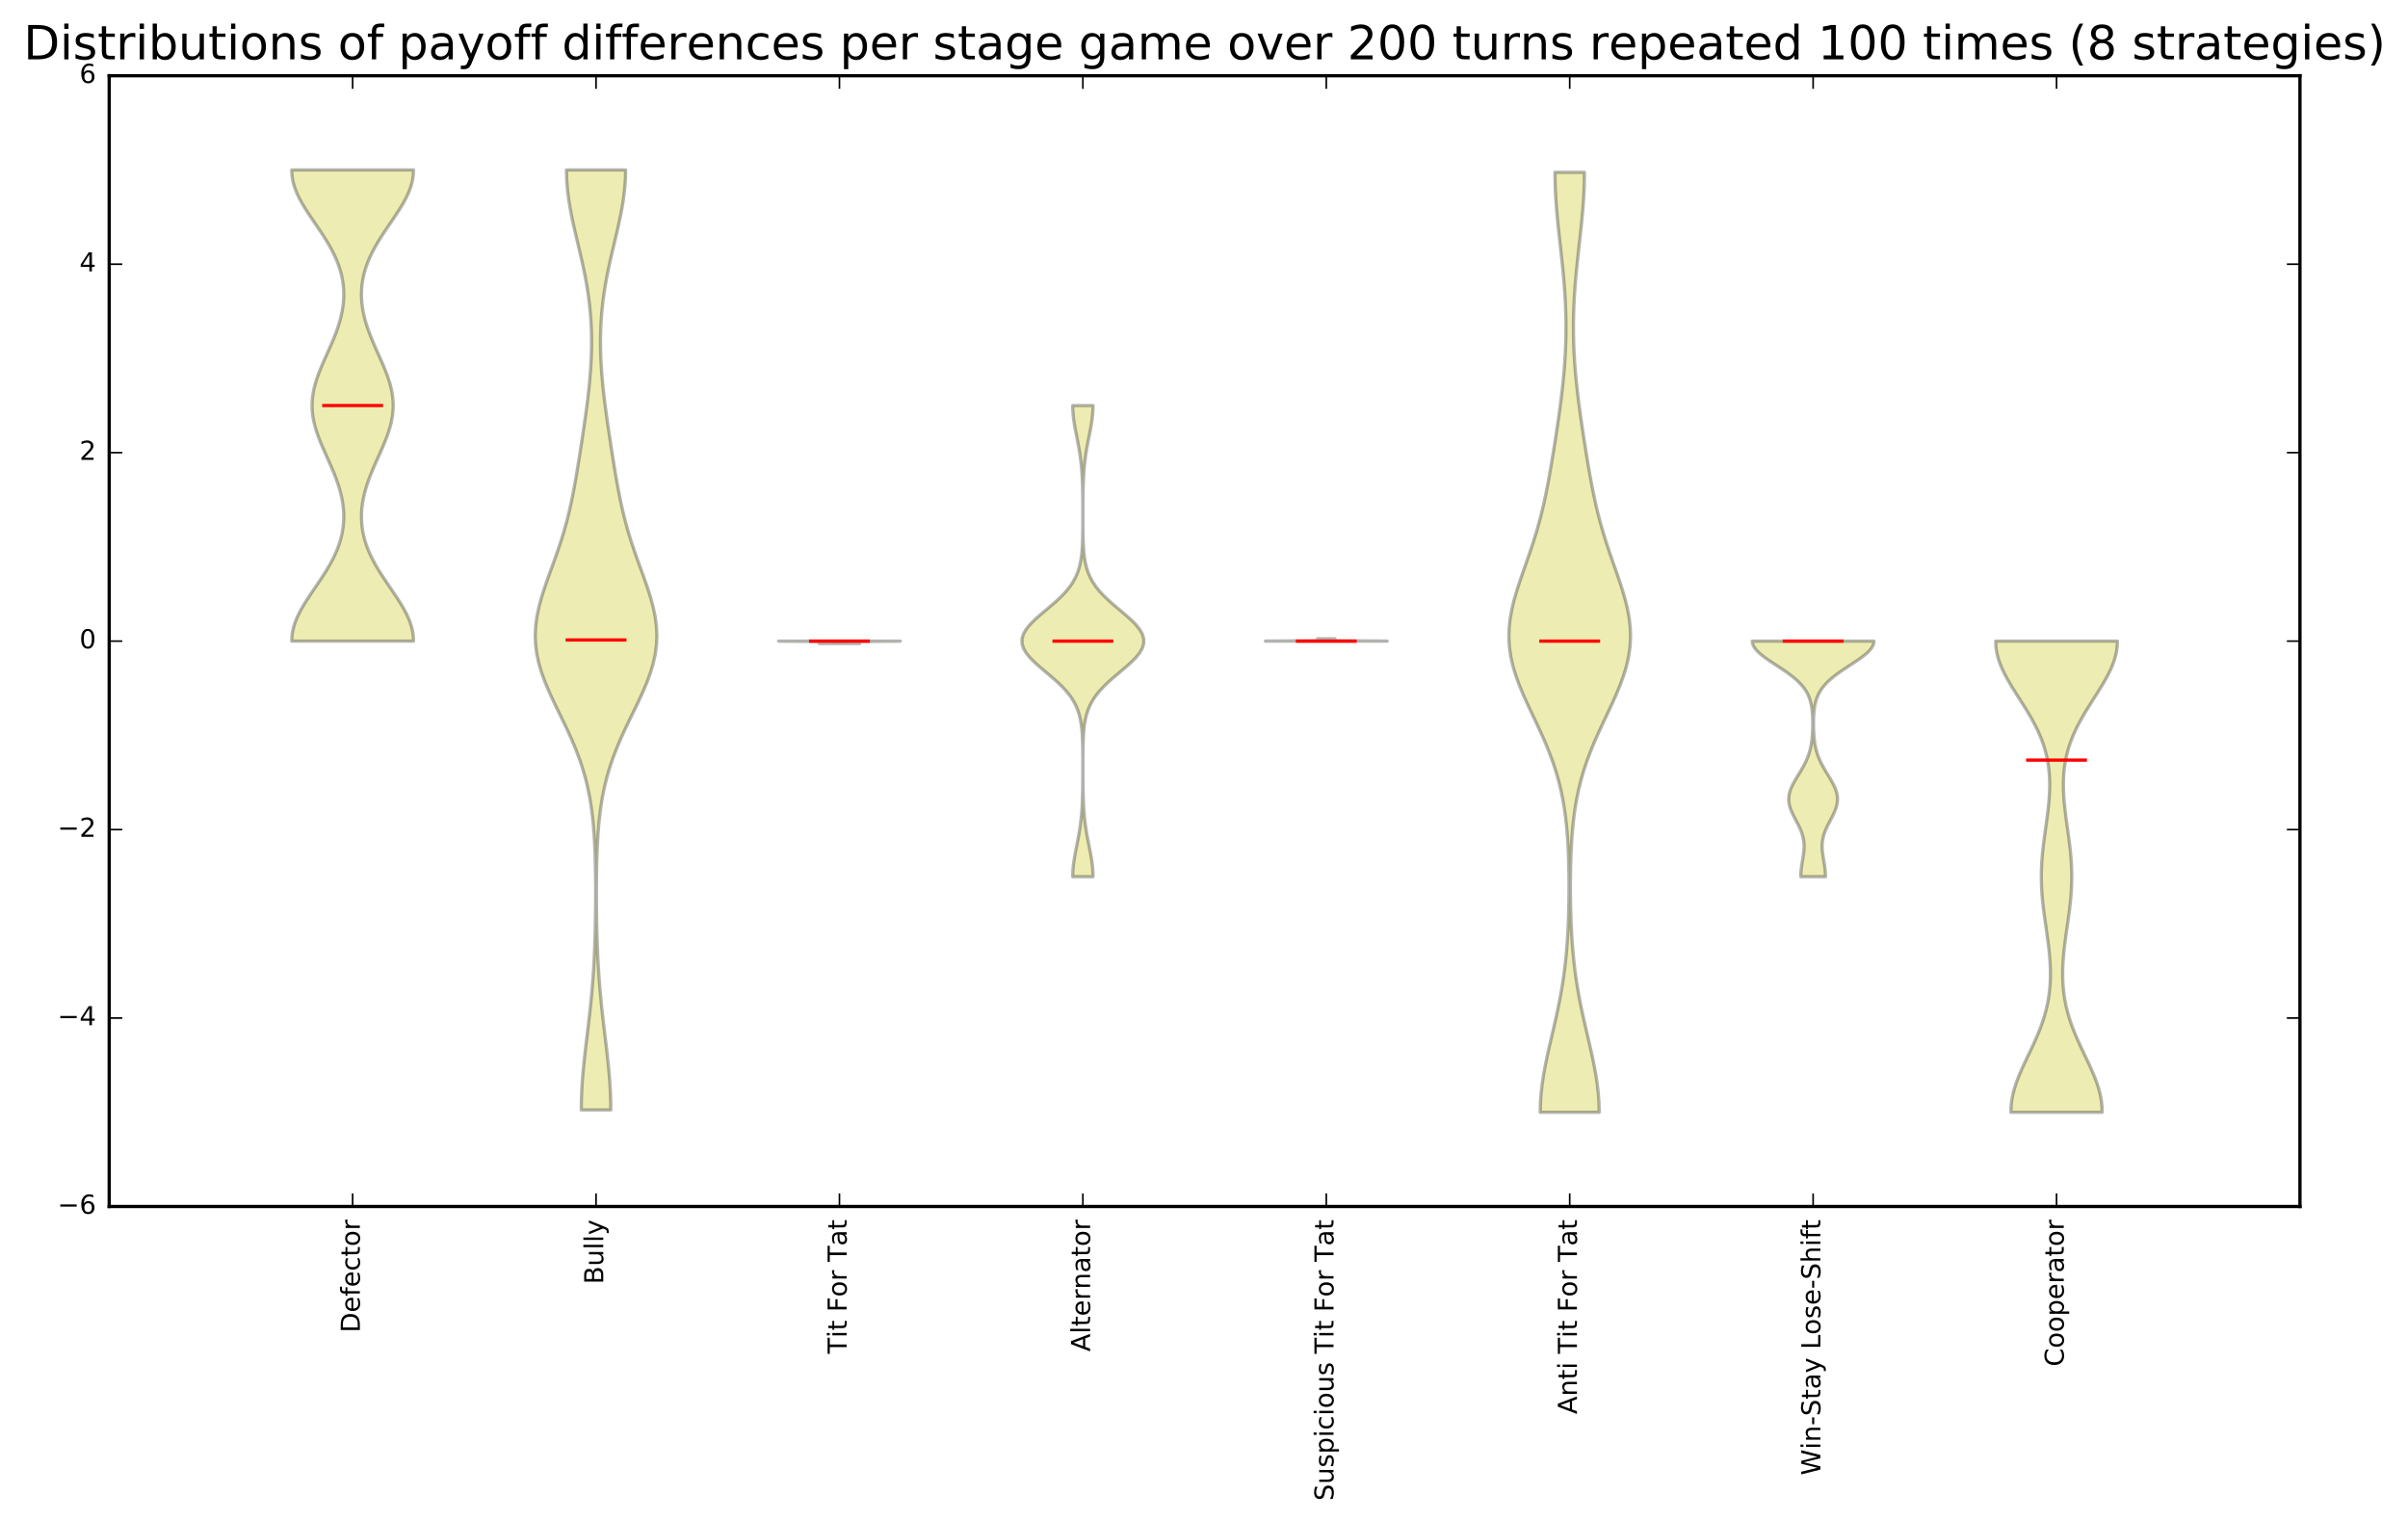 <?xml version="1.0" encoding="utf-8" standalone="no"?>
<!DOCTYPE svg PUBLIC "-//W3C//DTD SVG 1.1//EN"
  "http://www.w3.org/Graphics/SVG/1.1/DTD/svg11.dtd">
<!-- Created with matplotlib (http://matplotlib.org/) -->
<svg height="465pt" version="1.1" viewBox="0 0 736 465" width="736pt" xmlns="http://www.w3.org/2000/svg" xmlns:xlink="http://www.w3.org/1999/xlink">
 <defs>
  <style type="text/css">
*{stroke-linecap:butt;stroke-linejoin:round;stroke-miterlimit:100000;}
  </style>
 </defs>
 <g id="figure_1">
  <g id="patch_1">
   <path d="M 0 465.868 
L 736.355 465.868 
L 736.355 0 
L 0 0 
z
" style="fill:#ffffff;"/>
  </g>
  <g id="axes_1">
   <g id="patch_2">
    <path d="M 33.378 368.742 
L 702.978 368.742 
L 702.978 23.142 
L 33.378 23.142 
z
" style="fill:#ffffff;"/>
   </g>
   <g id="PolyCollection_1">
    <defs>
     <path d="M 126.378 -269.926 
L 89.178 -269.926 
L 89.227 -271.381 
L 89.421 -272.835 
L 89.757 -274.29 
L 90.226 -275.744 
L 90.818 -277.199 
L 91.518 -278.654 
L 92.311 -280.108 
L 93.18 -281.563 
L 94.108 -283.017 
L 95.075 -284.472 
L 96.063 -285.926 
L 97.054 -287.381 
L 98.033 -288.835 
L 98.983 -290.29 
L 99.892 -291.744 
L 100.748 -293.199 
L 101.541 -294.654 
L 102.263 -296.108 
L 102.909 -297.563 
L 103.473 -299.017 
L 103.954 -300.472 
L 104.348 -301.926 
L 104.657 -303.381 
L 104.879 -304.835 
L 105.016 -306.29 
L 105.069 -307.744 
L 105.04 -309.199 
L 104.931 -310.654 
L 104.745 -312.108 
L 104.485 -313.563 
L 104.156 -315.017 
L 103.76 -316.472 
L 103.304 -317.926 
L 102.794 -319.381 
L 102.238 -320.835 
L 101.642 -322.29 
L 101.017 -323.744 
L 100.372 -325.199 
L 99.72 -326.654 
L 99.071 -328.108 
L 98.439 -329.563 
L 97.836 -331.017 
L 97.274 -332.472 
L 96.767 -333.926 
L 96.325 -335.381 
L 95.957 -336.835 
L 95.674 -338.29 
L 95.481 -339.744 
L 95.384 -341.199 
L 95.384 -342.654 
L 95.481 -344.108 
L 95.674 -345.563 
L 95.957 -347.017 
L 96.325 -348.472 
L 96.767 -349.926 
L 97.274 -351.381 
L 97.836 -352.835 
L 98.439 -354.29 
L 99.071 -355.744 
L 99.72 -357.199 
L 100.372 -358.654 
L 101.017 -360.108 
L 101.642 -361.563 
L 102.238 -363.017 
L 102.794 -364.472 
L 103.304 -365.926 
L 103.76 -367.381 
L 104.156 -368.835 
L 104.485 -370.29 
L 104.745 -371.744 
L 104.931 -373.199 
L 105.04 -374.654 
L 105.069 -376.108 
L 105.016 -377.563 
L 104.879 -379.017 
L 104.657 -380.472 
L 104.348 -381.926 
L 103.954 -383.381 
L 103.473 -384.835 
L 102.909 -386.29 
L 102.263 -387.744 
L 101.541 -389.199 
L 100.748 -390.654 
L 99.892 -392.108 
L 98.983 -393.563 
L 98.033 -395.017 
L 97.054 -396.472 
L 96.063 -397.926 
L 95.075 -399.381 
L 94.108 -400.835 
L 93.18 -402.29 
L 92.311 -403.744 
L 91.518 -405.199 
L 90.818 -406.654 
L 90.226 -408.108 
L 89.757 -409.563 
L 89.421 -411.017 
L 89.227 -412.472 
L 89.178 -413.926 
L 126.378 -413.926 
L 126.378 -413.926 
L 126.329 -412.472 
L 126.134 -411.017 
L 125.798 -409.563 
L 125.329 -408.108 
L 124.738 -406.654 
L 124.037 -405.199 
L 123.244 -403.744 
L 122.375 -402.29 
L 121.448 -400.835 
L 120.481 -399.381 
L 119.493 -397.926 
L 118.501 -396.472 
L 117.523 -395.017 
L 116.572 -393.563 
L 115.663 -392.108 
L 114.808 -390.654 
L 114.015 -389.199 
L 113.292 -387.744 
L 112.647 -386.29 
L 112.082 -384.835 
L 111.602 -383.381 
L 111.207 -381.926 
L 110.898 -380.472 
L 110.676 -379.017 
L 110.539 -377.563 
L 110.486 -376.108 
L 110.515 -374.654 
L 110.624 -373.199 
L 110.81 -371.744 
L 111.07 -370.29 
L 111.4 -368.835 
L 111.795 -367.381 
L 112.251 -365.926 
L 112.761 -364.472 
L 113.318 -363.017 
L 113.913 -361.563 
L 114.539 -360.108 
L 115.183 -358.654 
L 115.836 -357.199 
L 116.484 -355.744 
L 117.116 -354.29 
L 117.719 -352.835 
L 118.281 -351.381 
L 118.788 -349.926 
L 119.231 -348.472 
L 119.598 -347.017 
L 119.881 -345.563 
L 120.074 -344.108 
L 120.171 -342.654 
L 120.171 -341.199 
L 120.074 -339.744 
L 119.881 -338.29 
L 119.598 -336.835 
L 119.231 -335.381 
L 118.788 -333.926 
L 118.281 -332.472 
L 117.719 -331.017 
L 117.116 -329.563 
L 116.484 -328.108 
L 115.836 -326.654 
L 115.183 -325.199 
L 114.539 -323.744 
L 113.913 -322.29 
L 113.318 -320.835 
L 112.761 -319.381 
L 112.251 -317.926 
L 111.795 -316.472 
L 111.4 -315.017 
L 111.07 -313.563 
L 110.81 -312.108 
L 110.624 -310.654 
L 110.515 -309.199 
L 110.486 -307.744 
L 110.539 -306.29 
L 110.676 -304.835 
L 110.898 -303.381 
L 111.207 -301.926 
L 111.602 -300.472 
L 112.082 -299.017 
L 112.647 -297.563 
L 113.292 -296.108 
L 114.015 -294.654 
L 114.808 -293.199 
L 115.663 -291.744 
L 116.572 -290.29 
L 117.523 -288.835 
L 118.501 -287.381 
L 119.493 -285.926 
L 120.481 -284.472 
L 121.448 -283.017 
L 122.375 -281.563 
L 123.244 -280.108 
L 124.037 -278.654 
L 124.738 -277.199 
L 125.329 -275.744 
L 125.798 -274.29 
L 126.134 -272.835 
L 126.329 -271.381 
L 126.378 -269.926 
z
" id="mc70747b2f6" style="stroke:#000000;stroke-opacity:0.3;"/>
    </defs>
    <g clip-path="url(#p027c21c2b4)">
     <use style="fill:#bfbf00;fill-opacity:0.3;stroke:#000000;stroke-opacity:0.3;" x="0.0" xlink:href="#mc70747b2f6" y="465.868"/>
    </g>
   </g>
   <g id="PolyCollection_2">
    <defs>
     <path d="M 186.7 -126.646 
L 177.655 -126.646 
L 177.692 -129.548 
L 177.8 -132.45 
L 177.976 -135.352 
L 178.21 -138.254 
L 178.491 -141.155 
L 178.808 -144.057 
L 179.148 -146.959 
L 179.498 -149.861 
L 179.845 -152.763 
L 180.181 -155.664 
L 180.496 -158.566 
L 180.784 -161.468 
L 181.042 -164.37 
L 181.266 -167.272 
L 181.458 -170.174 
L 181.618 -173.075 
L 181.749 -175.977 
L 181.852 -178.879 
L 181.932 -181.781 
L 181.991 -184.683 
L 182.03 -187.584 
L 182.053 -190.486 
L 182.058 -193.388 
L 182.046 -196.29 
L 182.013 -199.192 
L 181.957 -202.094 
L 181.871 -204.995 
L 181.748 -207.897 
L 181.578 -210.799 
L 181.35 -213.701 
L 181.052 -216.603 
L 180.67 -219.504 
L 180.19 -222.406 
L 179.598 -225.308 
L 178.885 -228.21 
L 178.041 -231.112 
L 177.066 -234.014 
L 175.962 -236.915 
L 174.742 -239.817 
L 173.426 -242.719 
L 172.043 -245.621 
L 170.629 -248.523 
L 169.227 -251.424 
L 167.887 -254.326 
L 166.656 -257.228 
L 165.583 -260.13 
L 164.71 -263.032 
L 164.072 -265.934 
L 163.691 -268.835 
L 163.578 -271.737 
L 163.727 -274.639 
L 164.123 -277.541 
L 164.735 -280.443 
L 165.525 -283.344 
L 166.449 -286.246 
L 167.459 -289.148 
L 168.511 -292.05 
L 169.563 -294.952 
L 170.581 -297.854 
L 171.541 -300.755 
L 172.426 -303.657 
L 173.23 -306.559 
L 173.954 -309.461 
L 174.604 -312.363 
L 175.193 -315.264 
L 175.732 -318.166 
L 176.236 -321.068 
L 176.715 -323.97 
L 177.178 -326.872 
L 177.63 -329.774 
L 178.072 -332.675 
L 178.503 -335.577 
L 178.919 -338.479 
L 179.313 -341.381 
L 179.677 -344.283 
L 180.005 -347.184 
L 180.287 -350.086 
L 180.516 -352.988 
L 180.684 -355.89 
L 180.785 -358.792 
L 180.814 -361.694 
L 180.765 -364.595 
L 180.635 -367.497 
L 180.42 -370.399 
L 180.119 -373.301 
L 179.734 -376.203 
L 179.268 -379.104 
L 178.728 -382.006 
L 178.124 -384.908 
L 177.472 -387.81 
L 176.79 -390.712 
L 176.1 -393.614 
L 175.427 -396.515 
L 174.797 -399.417 
L 174.237 -402.319 
L 173.771 -405.221 
L 173.422 -408.123 
L 173.205 -411.024 
L 173.132 -413.926 
L 191.224 -413.926 
L 191.224 -413.926 
L 191.15 -411.024 
L 190.934 -408.123 
L 190.584 -405.221 
L 190.118 -402.319 
L 189.558 -399.417 
L 188.928 -396.515 
L 188.255 -393.614 
L 187.565 -390.712 
L 186.883 -387.81 
L 186.231 -384.908 
L 185.627 -382.006 
L 185.087 -379.104 
L 184.621 -376.203 
L 184.236 -373.301 
L 183.936 -370.399 
L 183.721 -367.497 
L 183.59 -364.595 
L 183.541 -361.694 
L 183.57 -358.792 
L 183.671 -355.89 
L 183.84 -352.988 
L 184.069 -350.086 
L 184.351 -347.184 
L 184.678 -344.283 
L 185.043 -341.381 
L 185.437 -338.479 
L 185.852 -335.577 
L 186.283 -332.675 
L 186.726 -329.774 
L 187.177 -326.872 
L 187.64 -323.97 
L 188.119 -321.068 
L 188.623 -318.166 
L 189.162 -315.264 
L 189.751 -312.363 
L 190.401 -309.461 
L 191.125 -306.559 
L 191.929 -303.657 
L 192.814 -300.755 
L 193.774 -297.854 
L 194.792 -294.952 
L 195.844 -292.05 
L 196.896 -289.148 
L 197.906 -286.246 
L 198.83 -283.344 
L 199.62 -280.443 
L 200.232 -277.541 
L 200.628 -274.639 
L 200.778 -271.737 
L 200.664 -268.835 
L 200.283 -265.934 
L 199.645 -263.032 
L 198.772 -260.13 
L 197.699 -257.228 
L 196.469 -254.326 
L 195.128 -251.424 
L 193.726 -248.523 
L 192.312 -245.621 
L 190.929 -242.719 
L 189.613 -239.817 
L 188.393 -236.915 
L 187.29 -234.014 
L 186.314 -231.112 
L 185.471 -228.21 
L 184.757 -225.308 
L 184.165 -222.406 
L 183.685 -219.504 
L 183.303 -216.603 
L 183.005 -213.701 
L 182.777 -210.799 
L 182.608 -207.897 
L 182.484 -204.995 
L 182.398 -202.094 
L 182.342 -199.192 
L 182.31 -196.29 
L 182.297 -193.388 
L 182.302 -190.486 
L 182.325 -187.584 
L 182.365 -184.683 
L 182.423 -181.781 
L 182.503 -178.879 
L 182.607 -175.977 
L 182.737 -173.075 
L 182.897 -170.174 
L 183.089 -167.272 
L 183.314 -164.37 
L 183.571 -161.468 
L 183.859 -158.566 
L 184.174 -155.664 
L 184.51 -152.763 
L 184.858 -149.861 
L 185.207 -146.959 
L 185.547 -144.057 
L 185.864 -141.155 
L 186.146 -138.254 
L 186.379 -135.352 
L 186.555 -132.45 
L 186.663 -129.548 
L 186.7 -126.646 
z
" id="m7d4fde2f3c" style="stroke:#000000;stroke-opacity:0.3;"/>
    </defs>
    <g clip-path="url(#p027c21c2b4)">
     <use style="fill:#bfbf00;fill-opacity:0.3;stroke:#000000;stroke-opacity:0.3;" x="0.0" xlink:href="#m7d4fde2f3c" y="465.868"/>
    </g>
   </g>
   <g id="PolyCollection_3">
    <defs>
     <path d="M 262.778 -269.206 
L 250.378 -269.206 
L 250.402 -269.214 
L 250.475 -269.221 
L 250.594 -269.228 
L 250.756 -269.235 
L 250.959 -269.243 
L 251.197 -269.25 
L 251.466 -269.257 
L 251.759 -269.264 
L 252.071 -269.272 
L 252.396 -269.279 
L 252.728 -269.286 
L 253.062 -269.294 
L 253.391 -269.301 
L 253.713 -269.308 
L 254.022 -269.315 
L 254.316 -269.323 
L 254.592 -269.33 
L 254.847 -269.337 
L 255.082 -269.344 
L 255.295 -269.352 
L 255.486 -269.359 
L 255.656 -269.366 
L 255.806 -269.374 
L 255.936 -269.381 
L 256.049 -269.388 
L 256.145 -269.395 
L 256.227 -269.403 
L 256.295 -269.41 
L 256.352 -269.417 
L 256.399 -269.424 
L 256.437 -269.432 
L 256.468 -269.439 
L 256.493 -269.446 
L 256.512 -269.454 
L 256.528 -269.461 
L 256.54 -269.468 
L 256.549 -269.475 
L 256.557 -269.483 
L 256.562 -269.49 
L 256.566 -269.497 
L 256.569 -269.504 
L 256.572 -269.512 
L 256.573 -269.519 
L 256.574 -269.526 
L 256.575 -269.534 
L 256.576 -269.541 
L 256.576 -269.548 
L 256.576 -269.555 
L 256.576 -269.563 
L 256.576 -269.57 
L 256.575 -269.577 
L 256.574 -269.584 
L 256.573 -269.592 
L 256.571 -269.599 
L 256.569 -269.606 
L 256.565 -269.614 
L 256.56 -269.621 
L 256.553 -269.628 
L 256.544 -269.635 
L 256.531 -269.643 
L 256.515 -269.65 
L 256.493 -269.657 
L 256.465 -269.664 
L 256.428 -269.672 
L 256.382 -269.679 
L 256.323 -269.686 
L 256.248 -269.694 
L 256.155 -269.701 
L 256.041 -269.708 
L 255.9 -269.715 
L 255.73 -269.723 
L 255.525 -269.73 
L 255.28 -269.737 
L 254.992 -269.744 
L 254.654 -269.752 
L 254.263 -269.759 
L 253.814 -269.766 
L 253.304 -269.774 
L 252.73 -269.781 
L 252.091 -269.788 
L 251.387 -269.795 
L 250.619 -269.803 
L 249.792 -269.81 
L 248.911 -269.817 
L 247.983 -269.824 
L 247.019 -269.832 
L 246.03 -269.839 
L 245.029 -269.846 
L 244.033 -269.854 
L 243.059 -269.861 
L 242.122 -269.868 
L 241.242 -269.875 
L 240.437 -269.883 
L 239.722 -269.89 
L 239.114 -269.897 
L 238.625 -269.904 
L 238.268 -269.912 
L 238.051 -269.919 
L 237.978 -269.926 
L 275.178 -269.926 
L 275.178 -269.926 
L 275.105 -269.919 
L 274.887 -269.912 
L 274.53 -269.904 
L 274.042 -269.897 
L 273.433 -269.89 
L 272.719 -269.883 
L 271.913 -269.875 
L 271.033 -269.868 
L 270.097 -269.861 
L 269.122 -269.854 
L 268.126 -269.846 
L 267.126 -269.839 
L 266.136 -269.832 
L 265.172 -269.824 
L 264.244 -269.817 
L 263.363 -269.81 
L 262.536 -269.803 
L 261.769 -269.795 
L 261.065 -269.788 
L 260.426 -269.781 
L 259.852 -269.774 
L 259.342 -269.766 
L 258.893 -269.759 
L 258.501 -269.752 
L 258.164 -269.744 
L 257.875 -269.737 
L 257.631 -269.73 
L 257.425 -269.723 
L 257.255 -269.715 
L 257.115 -269.708 
L 257 -269.701 
L 256.907 -269.694 
L 256.833 -269.686 
L 256.773 -269.679 
L 256.727 -269.672 
L 256.69 -269.664 
L 256.662 -269.657 
L 256.641 -269.65 
L 256.624 -269.643 
L 256.612 -269.635 
L 256.602 -269.628 
L 256.596 -269.621 
L 256.59 -269.614 
L 256.587 -269.606 
L 256.584 -269.599 
L 256.582 -269.592 
L 256.581 -269.584 
L 256.58 -269.577 
L 256.579 -269.57 
L 256.579 -269.563 
L 256.579 -269.555 
L 256.579 -269.548 
L 256.579 -269.541 
L 256.58 -269.534 
L 256.581 -269.526 
L 256.582 -269.519 
L 256.584 -269.512 
L 256.586 -269.504 
L 256.589 -269.497 
L 256.593 -269.49 
L 256.599 -269.483 
L 256.606 -269.475 
L 256.615 -269.468 
L 256.627 -269.461 
L 256.643 -269.454 
L 256.663 -269.446 
L 256.687 -269.439 
L 256.718 -269.432 
L 256.757 -269.424 
L 256.803 -269.417 
L 256.86 -269.41 
L 256.929 -269.403 
L 257.01 -269.395 
L 257.106 -269.388 
L 257.219 -269.381 
L 257.349 -269.374 
L 257.499 -269.366 
L 257.669 -269.359 
L 257.86 -269.352 
L 258.073 -269.344 
L 258.308 -269.337 
L 258.564 -269.33 
L 258.839 -269.323 
L 259.133 -269.315 
L 259.442 -269.308 
L 259.764 -269.301 
L 260.094 -269.294 
L 260.427 -269.286 
L 260.759 -269.279 
L 261.084 -269.272 
L 261.396 -269.264 
L 261.689 -269.257 
L 261.958 -269.25 
L 262.196 -269.243 
L 262.399 -269.235 
L 262.562 -269.228 
L 262.681 -269.221 
L 262.753 -269.214 
L 262.778 -269.206 
z
" id="m9e950f48d1" style="stroke:#000000;stroke-opacity:0.3;"/>
    </defs>
    <g clip-path="url(#p027c21c2b4)">
     <use style="fill:#bfbf00;fill-opacity:0.3;stroke:#000000;stroke-opacity:0.3;" x="0.0" xlink:href="#m9e950f48d1" y="465.868"/>
    </g>
   </g>
   <g id="PolyCollection_4">
    <defs>
     <path d="M 334.09 -197.926 
L 327.865 -197.926 
L 327.902 -199.381 
L 328.009 -200.835 
L 328.179 -202.29 
L 328.402 -203.744 
L 328.661 -205.199 
L 328.944 -206.654 
L 329.233 -208.108 
L 329.517 -209.563 
L 329.783 -211.017 
L 330.023 -212.472 
L 330.233 -213.926 
L 330.41 -215.381 
L 330.555 -216.835 
L 330.671 -218.29 
L 330.76 -219.744 
L 330.826 -221.199 
L 330.875 -222.654 
L 330.91 -224.108 
L 330.934 -225.563 
L 330.949 -227.017 
L 330.959 -228.472 
L 330.965 -229.926 
L 330.967 -231.381 
L 330.965 -232.835 
L 330.96 -234.29 
L 330.949 -235.744 
L 330.929 -237.199 
L 330.897 -238.654 
L 330.846 -240.108 
L 330.767 -241.563 
L 330.648 -243.017 
L 330.474 -244.472 
L 330.225 -245.926 
L 329.88 -247.381 
L 329.415 -248.835 
L 328.803 -250.29 
L 328.023 -251.744 
L 327.056 -253.199 
L 325.895 -254.654 
L 324.542 -256.108 
L 323.021 -257.563 
L 321.368 -259.017 
L 319.643 -260.472 
L 317.92 -261.926 
L 316.286 -263.381 
L 314.832 -264.835 
L 313.648 -266.29 
L 312.811 -267.744 
L 312.378 -269.199 
L 312.378 -270.654 
L 312.811 -272.108 
L 313.648 -273.563 
L 314.832 -275.017 
L 316.286 -276.472 
L 317.92 -277.926 
L 319.643 -279.381 
L 321.368 -280.835 
L 323.021 -282.29 
L 324.542 -283.744 
L 325.895 -285.199 
L 327.056 -286.654 
L 328.023 -288.108 
L 328.803 -289.563 
L 329.415 -291.017 
L 329.88 -292.472 
L 330.225 -293.926 
L 330.474 -295.381 
L 330.648 -296.835 
L 330.767 -298.29 
L 330.846 -299.744 
L 330.897 -301.199 
L 330.929 -302.654 
L 330.949 -304.108 
L 330.96 -305.563 
L 330.965 -307.017 
L 330.967 -308.472 
L 330.965 -309.926 
L 330.959 -311.381 
L 330.949 -312.835 
L 330.934 -314.29 
L 330.91 -315.744 
L 330.875 -317.199 
L 330.826 -318.654 
L 330.76 -320.108 
L 330.671 -321.563 
L 330.555 -323.017 
L 330.41 -324.472 
L 330.233 -325.926 
L 330.023 -327.381 
L 329.783 -328.835 
L 329.517 -330.29 
L 329.233 -331.744 
L 328.944 -333.199 
L 328.661 -334.654 
L 328.402 -336.108 
L 328.179 -337.563 
L 328.009 -339.017 
L 327.902 -340.472 
L 327.865 -341.926 
L 334.09 -341.926 
L 334.09 -341.926 
L 334.053 -340.472 
L 333.946 -339.017 
L 333.776 -337.563 
L 333.554 -336.108 
L 333.294 -334.654 
L 333.011 -333.199 
L 332.722 -331.744 
L 332.439 -330.29 
L 332.173 -328.835 
L 331.932 -327.381 
L 331.723 -325.926 
L 331.545 -324.472 
L 331.4 -323.017 
L 331.285 -321.563 
L 331.196 -320.108 
L 331.129 -318.654 
L 331.08 -317.199 
L 331.045 -315.744 
L 331.022 -314.29 
L 331.006 -312.835 
L 330.996 -311.381 
L 330.99 -309.926 
L 330.988 -308.472 
L 330.99 -307.017 
L 330.995 -305.563 
L 331.006 -304.108 
L 331.026 -302.654 
L 331.058 -301.199 
L 331.109 -299.744 
L 331.188 -298.29 
L 331.307 -296.835 
L 331.481 -295.381 
L 331.73 -293.926 
L 332.075 -292.472 
L 332.541 -291.017 
L 333.152 -289.563 
L 333.932 -288.108 
L 334.899 -286.654 
L 336.061 -285.199 
L 337.413 -283.744 
L 338.935 -282.29 
L 340.587 -280.835 
L 342.312 -279.381 
L 344.035 -277.926 
L 345.67 -276.472 
L 347.123 -275.017 
L 348.307 -273.563 
L 349.144 -272.108 
L 349.578 -270.654 
L 349.578 -269.199 
L 349.144 -267.744 
L 348.307 -266.29 
L 347.123 -264.835 
L 345.67 -263.381 
L 344.035 -261.926 
L 342.312 -260.472 
L 340.587 -259.017 
L 338.935 -257.563 
L 337.413 -256.108 
L 336.061 -254.654 
L 334.899 -253.199 
L 333.932 -251.744 
L 333.152 -250.29 
L 332.541 -248.835 
L 332.075 -247.381 
L 331.73 -245.926 
L 331.481 -244.472 
L 331.307 -243.017 
L 331.188 -241.563 
L 331.109 -240.108 
L 331.058 -238.654 
L 331.026 -237.199 
L 331.006 -235.744 
L 330.995 -234.29 
L 330.99 -232.835 
L 330.988 -231.381 
L 330.99 -229.926 
L 330.996 -228.472 
L 331.006 -227.017 
L 331.022 -225.563 
L 331.045 -224.108 
L 331.08 -222.654 
L 331.129 -221.199 
L 331.196 -219.744 
L 331.285 -218.29 
L 331.4 -216.835 
L 331.545 -215.381 
L 331.723 -213.926 
L 331.932 -212.472 
L 332.173 -211.017 
L 332.439 -209.563 
L 332.722 -208.108 
L 333.011 -206.654 
L 333.294 -205.199 
L 333.554 -203.744 
L 333.776 -202.29 
L 333.946 -200.835 
L 334.053 -199.381 
L 334.09 -197.926 
z
" id="m49c9ed824d" style="stroke:#000000;stroke-opacity:0.3;"/>
    </defs>
    <g clip-path="url(#p027c21c2b4)">
     <use style="fill:#bfbf00;fill-opacity:0.3;stroke:#000000;stroke-opacity:0.3;" x="0.0" xlink:href="#m49c9ed824d" y="465.868"/>
    </g>
   </g>
   <g id="PolyCollection_5">
    <defs>
     <path d="M 423.978 -269.926 
L 386.778 -269.926 
L 386.903 -269.934 
L 387.273 -269.941 
L 387.874 -269.948 
L 388.682 -269.955 
L 389.667 -269.963 
L 390.792 -269.97 
L 392.017 -269.977 
L 393.304 -269.984 
L 394.614 -269.992 
L 395.91 -269.999 
L 397.162 -270.006 
L 398.343 -270.014 
L 399.436 -270.021 
L 400.426 -270.028 
L 401.307 -270.035 
L 402.076 -270.043 
L 402.735 -270.05 
L 403.292 -270.057 
L 403.753 -270.064 
L 404.129 -270.072 
L 404.431 -270.079 
L 404.669 -270.086 
L 404.855 -270.094 
L 404.997 -270.101 
L 405.104 -270.108 
L 405.184 -270.115 
L 405.242 -270.123 
L 405.284 -270.13 
L 405.314 -270.137 
L 405.335 -270.144 
L 405.349 -270.152 
L 405.359 -270.159 
L 405.366 -270.166 
L 405.37 -270.174 
L 405.373 -270.181 
L 405.375 -270.188 
L 405.376 -270.195 
L 405.377 -270.203 
L 405.377 -270.21 
L 405.377 -270.217 
L 405.377 -270.224 
L 405.377 -270.232 
L 405.378 -270.239 
L 405.378 -270.246 
L 405.378 -270.254 
L 405.378 -270.261 
L 405.378 -270.268 
L 405.378 -270.275 
L 405.378 -270.283 
L 405.378 -270.29 
L 405.378 -270.297 
L 405.378 -270.304 
L 405.378 -270.312 
L 405.378 -270.319 
L 405.378 -270.326 
L 405.378 -270.334 
L 405.378 -270.341 
L 405.378 -270.348 
L 405.378 -270.355 
L 405.378 -270.363 
L 405.377 -270.37 
L 405.377 -270.377 
L 405.377 -270.384 
L 405.377 -270.392 
L 405.377 -270.399 
L 405.376 -270.406 
L 405.375 -270.414 
L 405.374 -270.421 
L 405.372 -270.428 
L 405.369 -270.435 
L 405.364 -270.443 
L 405.358 -270.45 
L 405.35 -270.457 
L 405.339 -270.464 
L 405.323 -270.472 
L 405.303 -270.479 
L 405.276 -270.486 
L 405.242 -270.494 
L 405.199 -270.501 
L 405.145 -270.508 
L 405.08 -270.515 
L 405 -270.523 
L 404.906 -270.53 
L 404.796 -270.537 
L 404.67 -270.544 
L 404.529 -270.552 
L 404.373 -270.559 
L 404.204 -270.566 
L 404.025 -270.574 
L 403.84 -270.581 
L 403.653 -270.588 
L 403.469 -270.595 
L 403.294 -270.603 
L 403.133 -270.61 
L 402.993 -270.617 
L 402.877 -270.624 
L 402.791 -270.632 
L 402.738 -270.639 
L 402.72 -270.646 
L 408.035 -270.646 
L 408.035 -270.646 
L 408.017 -270.639 
L 407.964 -270.632 
L 407.878 -270.624 
L 407.763 -270.617 
L 407.622 -270.61 
L 407.461 -270.603 
L 407.286 -270.595 
L 407.102 -270.588 
L 406.915 -270.581 
L 406.73 -270.574 
L 406.551 -270.566 
L 406.383 -270.559 
L 406.226 -270.552 
L 406.085 -270.544 
L 405.959 -270.537 
L 405.849 -270.53 
L 405.755 -270.523 
L 405.676 -270.515 
L 405.61 -270.508 
L 405.556 -270.501 
L 405.513 -270.494 
L 405.479 -270.486 
L 405.452 -270.479 
L 405.432 -270.472 
L 405.417 -270.464 
L 405.405 -270.457 
L 405.397 -270.45 
L 405.391 -270.443 
L 405.387 -270.435 
L 405.384 -270.428 
L 405.382 -270.421 
L 405.38 -270.414 
L 405.379 -270.406 
L 405.379 -270.399 
L 405.378 -270.392 
L 405.378 -270.384 
L 405.378 -270.377 
L 405.378 -270.37 
L 405.378 -270.363 
L 405.378 -270.355 
L 405.378 -270.348 
L 405.378 -270.341 
L 405.378 -270.334 
L 405.378 -270.326 
L 405.378 -270.319 
L 405.378 -270.312 
L 405.378 -270.304 
L 405.378 -270.297 
L 405.378 -270.29 
L 405.378 -270.283 
L 405.378 -270.275 
L 405.378 -270.268 
L 405.378 -270.261 
L 405.378 -270.254 
L 405.378 -270.246 
L 405.378 -270.239 
L 405.378 -270.232 
L 405.378 -270.224 
L 405.378 -270.217 
L 405.378 -270.21 
L 405.379 -270.203 
L 405.379 -270.195 
L 405.381 -270.188 
L 405.382 -270.181 
L 405.385 -270.174 
L 405.39 -270.166 
L 405.396 -270.159 
L 405.406 -270.152 
L 405.42 -270.144 
L 405.441 -270.137 
L 405.471 -270.13 
L 405.513 -270.123 
L 405.571 -270.115 
L 405.651 -270.108 
L 405.758 -270.101 
L 405.9 -270.094 
L 406.086 -270.086 
L 406.324 -270.079 
L 406.626 -270.072 
L 407.003 -270.064 
L 407.464 -270.057 
L 408.02 -270.05 
L 408.679 -270.043 
L 409.448 -270.035 
L 410.329 -270.028 
L 411.319 -270.021 
L 412.412 -270.014 
L 413.594 -270.006 
L 414.845 -269.999 
L 416.142 -269.992 
L 417.451 -269.984 
L 418.738 -269.977 
L 419.964 -269.97 
L 421.088 -269.963 
L 422.073 -269.955 
L 422.881 -269.948 
L 423.482 -269.941 
L 423.852 -269.934 
L 423.978 -269.926 
z
" id="m20d91aeb0f" style="stroke:#000000;stroke-opacity:0.3;"/>
    </defs>
    <g clip-path="url(#p027c21c2b4)">
     <use style="fill:#bfbf00;fill-opacity:0.3;stroke:#000000;stroke-opacity:0.3;" x="0.0" xlink:href="#m20d91aeb0f" y="465.868"/>
    </g>
   </g>
   <g id="PolyCollection_6">
    <defs>
     <path d="M 488.794 -125.926 
L 470.761 -125.926 
L 470.831 -128.828 
L 471.036 -131.73 
L 471.367 -134.632 
L 471.809 -137.534 
L 472.344 -140.435 
L 472.949 -143.337 
L 473.601 -146.239 
L 474.277 -149.141 
L 474.953 -152.043 
L 475.611 -154.944 
L 476.235 -157.846 
L 476.811 -160.748 
L 477.331 -163.65 
L 477.791 -166.552 
L 478.189 -169.454 
L 478.525 -172.355 
L 478.804 -175.257 
L 479.03 -178.159 
L 479.209 -181.061 
L 479.346 -183.963 
L 479.446 -186.864 
L 479.513 -189.766 
L 479.55 -192.668 
L 479.559 -195.57 
L 479.538 -198.472 
L 479.486 -201.374 
L 479.398 -204.275 
L 479.268 -207.177 
L 479.088 -210.079 
L 478.846 -212.981 
L 478.533 -215.883 
L 478.134 -218.784 
L 477.639 -221.686 
L 477.036 -224.588 
L 476.315 -227.49 
L 475.471 -230.392 
L 474.502 -233.294 
L 473.414 -236.195 
L 472.219 -239.097 
L 470.935 -241.999 
L 469.589 -244.901 
L 468.217 -247.803 
L 466.857 -250.704 
L 465.553 -253.606 
L 464.351 -256.508 
L 463.294 -259.41 
L 462.421 -262.312 
L 461.764 -265.214 
L 461.346 -268.115 
L 461.178 -271.017 
L 461.258 -273.919 
L 461.574 -276.821 
L 462.101 -279.723 
L 462.807 -282.624 
L 463.654 -285.526 
L 464.599 -288.428 
L 465.6 -291.33 
L 466.62 -294.232 
L 467.625 -297.134 
L 468.588 -300.035 
L 469.493 -302.937 
L 470.328 -305.839 
L 471.091 -308.741 
L 471.785 -311.643 
L 472.416 -314.544 
L 472.996 -317.446 
L 473.535 -320.348 
L 474.042 -323.25 
L 474.527 -326.152 
L 474.996 -329.054 
L 475.45 -331.955 
L 475.892 -334.857 
L 476.317 -337.759 
L 476.723 -340.661 
L 477.104 -343.563 
L 477.454 -346.464 
L 477.768 -349.366 
L 478.04 -352.268 
L 478.264 -355.17 
L 478.438 -358.072 
L 478.559 -360.974 
L 478.624 -363.875 
L 478.633 -366.777 
L 478.586 -369.679 
L 478.485 -372.581 
L 478.332 -375.483 
L 478.132 -378.384 
L 477.889 -381.286 
L 477.612 -384.188 
L 477.307 -387.09 
L 476.987 -389.992 
L 476.662 -392.894 
L 476.345 -395.795 
L 476.049 -398.697 
L 475.786 -401.599 
L 475.567 -404.501 
L 475.404 -407.403 
L 475.302 -410.304 
L 475.268 -413.206 
L 484.287 -413.206 
L 484.287 -413.206 
L 484.253 -410.304 
L 484.152 -407.403 
L 483.988 -404.501 
L 483.77 -401.599 
L 483.506 -398.697 
L 483.21 -395.795 
L 482.893 -392.894 
L 482.568 -389.992 
L 482.248 -387.09 
L 481.944 -384.188 
L 481.666 -381.286 
L 481.423 -378.384 
L 481.223 -375.483 
L 481.07 -372.581 
L 480.969 -369.679 
L 480.922 -366.777 
L 480.931 -363.875 
L 480.996 -360.974 
L 481.117 -358.072 
L 481.291 -355.17 
L 481.516 -352.268 
L 481.787 -349.366 
L 482.101 -346.464 
L 482.451 -343.563 
L 482.832 -340.661 
L 483.238 -337.759 
L 483.664 -334.857 
L 484.105 -331.955 
L 484.56 -329.054 
L 485.028 -326.152 
L 485.513 -323.25 
L 486.021 -320.348 
L 486.559 -317.446 
L 487.139 -314.544 
L 487.771 -311.643 
L 488.464 -308.741 
L 489.227 -305.839 
L 490.062 -302.937 
L 490.967 -300.035 
L 491.931 -297.134 
L 492.935 -294.232 
L 493.955 -291.33 
L 494.957 -288.428 
L 495.901 -285.526 
L 496.748 -282.624 
L 497.454 -279.723 
L 497.981 -276.821 
L 498.297 -273.919 
L 498.378 -271.017 
L 498.209 -268.115 
L 497.791 -265.214 
L 497.135 -262.312 
L 496.262 -259.41 
L 495.204 -256.508 
L 494.002 -253.606 
L 492.698 -250.704 
L 491.338 -247.803 
L 489.966 -244.901 
L 488.621 -241.999 
L 487.337 -239.097 
L 486.141 -236.195 
L 485.053 -233.294 
L 484.084 -230.392 
L 483.24 -227.49 
L 482.519 -224.588 
L 481.916 -221.686 
L 481.421 -218.784 
L 481.023 -215.883 
L 480.709 -212.981 
L 480.467 -210.079 
L 480.287 -207.177 
L 480.157 -204.275 
L 480.069 -201.374 
L 480.017 -198.472 
L 479.997 -195.57 
L 480.005 -192.668 
L 480.042 -189.766 
L 480.109 -186.864 
L 480.209 -183.963 
L 480.346 -181.061 
L 480.525 -178.159 
L 480.751 -175.257 
L 481.03 -172.355 
L 481.367 -169.454 
L 481.764 -166.552 
L 482.224 -163.65 
L 482.744 -160.748 
L 483.321 -157.846 
L 483.944 -154.944 
L 484.602 -152.043 
L 485.279 -149.141 
L 485.954 -146.239 
L 486.606 -143.337 
L 487.211 -140.435 
L 487.746 -137.534 
L 488.189 -134.632 
L 488.52 -131.73 
L 488.724 -128.828 
L 488.794 -125.926 
z
" id="m718868353c" style="stroke:#000000;stroke-opacity:0.3;"/>
    </defs>
    <g clip-path="url(#p027c21c2b4)">
     <use style="fill:#bfbf00;fill-opacity:0.3;stroke:#000000;stroke-opacity:0.3;" x="0.0" xlink:href="#m718868353c" y="465.868"/>
    </g>
   </g>
   <g id="PolyCollection_7">
    <defs>
     <path d="M 557.939 -197.926 
L 550.416 -197.926 
L 550.419 -198.654 
L 550.453 -199.381 
L 550.515 -200.108 
L 550.601 -200.835 
L 550.705 -201.563 
L 550.823 -202.29 
L 550.947 -203.017 
L 551.07 -203.744 
L 551.184 -204.472 
L 551.283 -205.199 
L 551.358 -205.926 
L 551.404 -206.654 
L 551.413 -207.381 
L 551.383 -208.108 
L 551.307 -208.835 
L 551.186 -209.563 
L 551.017 -210.29 
L 550.801 -211.017 
L 550.541 -211.744 
L 550.243 -212.472 
L 549.91 -213.199 
L 549.552 -213.926 
L 549.176 -214.654 
L 548.793 -215.381 
L 548.414 -216.108 
L 548.048 -216.835 
L 547.709 -217.563 
L 547.406 -218.29 
L 547.148 -219.017 
L 546.945 -219.744 
L 546.803 -220.472 
L 546.728 -221.199 
L 546.723 -221.926 
L 546.788 -222.654 
L 546.922 -223.381 
L 547.122 -224.108 
L 547.382 -224.835 
L 547.696 -225.563 
L 548.054 -226.29 
L 548.449 -227.017 
L 548.87 -227.744 
L 549.308 -228.472 
L 549.752 -229.199 
L 550.195 -229.926 
L 550.629 -230.654 
L 551.046 -231.381 
L 551.44 -232.108 
L 551.809 -232.835 
L 552.147 -233.563 
L 552.454 -234.29 
L 552.729 -235.017 
L 552.971 -235.744 
L 553.183 -236.472 
L 553.365 -237.199 
L 553.52 -237.926 
L 553.65 -238.654 
L 553.758 -239.381 
L 553.845 -240.108 
L 553.916 -240.835 
L 553.97 -241.563 
L 554.012 -242.29 
L 554.041 -243.017 
L 554.059 -243.744 
L 554.067 -244.472 
L 554.065 -245.199 
L 554.052 -245.926 
L 554.027 -246.654 
L 553.988 -247.381 
L 553.933 -248.108 
L 553.86 -248.835 
L 553.763 -249.563 
L 553.639 -250.29 
L 553.483 -251.017 
L 553.289 -251.744 
L 553.051 -252.472 
L 552.762 -253.199 
L 552.415 -253.926 
L 552.005 -254.654 
L 551.525 -255.381 
L 550.971 -256.108 
L 550.338 -256.835 
L 549.624 -257.563 
L 548.831 -258.29 
L 547.959 -259.017 
L 547.016 -259.744 
L 546.01 -260.472 
L 544.952 -261.199 
L 543.859 -261.926 
L 542.748 -262.654 
L 541.64 -263.381 
L 540.558 -264.108 
L 539.526 -264.835 
L 538.569 -265.563 
L 537.71 -266.29 
L 536.972 -267.017 
L 536.375 -267.744 
L 535.936 -268.472 
L 535.668 -269.199 
L 535.578 -269.926 
L 572.778 -269.926 
L 572.778 -269.926 
L 572.687 -269.199 
L 572.419 -268.472 
L 571.98 -267.744 
L 571.383 -267.017 
L 570.646 -266.29 
L 569.787 -265.563 
L 568.829 -264.835 
L 567.797 -264.108 
L 566.715 -263.381 
L 565.607 -262.654 
L 564.496 -261.926 
L 563.403 -261.199 
L 562.345 -260.472 
L 561.339 -259.744 
L 560.396 -259.017 
L 559.525 -258.29 
L 558.731 -257.563 
L 558.017 -256.835 
L 557.384 -256.108 
L 556.83 -255.381 
L 556.35 -254.654 
L 555.94 -253.926 
L 555.593 -253.199 
L 555.304 -252.472 
L 555.066 -251.744 
L 554.872 -251.017 
L 554.716 -250.29 
L 554.592 -249.563 
L 554.496 -248.835 
L 554.422 -248.108 
L 554.367 -247.381 
L 554.329 -246.654 
L 554.303 -245.926 
L 554.29 -245.199 
L 554.288 -244.472 
L 554.296 -243.744 
L 554.314 -243.017 
L 554.343 -242.29 
L 554.385 -241.563 
L 554.44 -240.835 
L 554.51 -240.108 
L 554.598 -239.381 
L 554.705 -238.654 
L 554.835 -237.926 
L 554.99 -237.199 
L 555.172 -236.472 
L 555.384 -235.744 
L 555.627 -235.017 
L 555.901 -234.29 
L 556.208 -233.563 
L 556.547 -232.835 
L 556.915 -232.108 
L 557.31 -231.381 
L 557.726 -230.654 
L 558.16 -229.926 
L 558.603 -229.199 
L 559.048 -228.472 
L 559.485 -227.744 
L 559.906 -227.017 
L 560.301 -226.29 
L 560.66 -225.563 
L 560.973 -224.835 
L 561.233 -224.108 
L 561.433 -223.381 
L 561.567 -222.654 
L 561.632 -221.926 
L 561.627 -221.199 
L 561.552 -220.472 
L 561.41 -219.744 
L 561.207 -219.017 
L 560.95 -218.29 
L 560.646 -217.563 
L 560.307 -216.835 
L 559.942 -216.108 
L 559.562 -215.381 
L 559.179 -214.654 
L 558.804 -213.926 
L 558.445 -213.199 
L 558.113 -212.472 
L 557.814 -211.744 
L 557.554 -211.017 
L 557.339 -210.29 
L 557.17 -209.563 
L 557.048 -208.835 
L 556.973 -208.108 
L 556.942 -207.381 
L 556.952 -206.654 
L 556.997 -205.926 
L 557.073 -205.199 
L 557.171 -204.472 
L 557.286 -203.744 
L 557.409 -203.017 
L 557.532 -202.29 
L 557.65 -201.563 
L 557.755 -200.835 
L 557.84 -200.108 
L 557.902 -199.381 
L 557.936 -198.654 
L 557.939 -197.926 
z
" id="ma8c222bf79" style="stroke:#000000;stroke-opacity:0.3;"/>
    </defs>
    <g clip-path="url(#p027c21c2b4)">
     <use style="fill:#bfbf00;fill-opacity:0.3;stroke:#000000;stroke-opacity:0.3;" x="0.0" xlink:href="#ma8c222bf79" y="465.868"/>
    </g>
   </g>
   <g id="PolyCollection_8">
    <defs>
     <path d="M 642.527 -125.926 
L 614.628 -125.926 
L 614.66 -127.381 
L 614.788 -128.835 
L 615.008 -130.29 
L 615.316 -131.744 
L 615.706 -133.199 
L 616.17 -134.654 
L 616.699 -136.108 
L 617.283 -137.563 
L 617.911 -139.017 
L 618.571 -140.472 
L 619.253 -141.926 
L 619.945 -143.381 
L 620.638 -144.835 
L 621.32 -146.29 
L 621.982 -147.744 
L 622.618 -149.199 
L 623.22 -150.654 
L 623.781 -152.108 
L 624.298 -153.563 
L 624.767 -155.017 
L 625.186 -156.472 
L 625.553 -157.926 
L 625.867 -159.381 
L 626.129 -160.835 
L 626.339 -162.29 
L 626.5 -163.744 
L 626.612 -165.199 
L 626.679 -166.654 
L 626.702 -168.108 
L 626.686 -169.563 
L 626.632 -171.017 
L 626.545 -172.472 
L 626.428 -173.926 
L 626.284 -175.381 
L 626.119 -176.835 
L 625.936 -178.29 
L 625.74 -179.744 
L 625.535 -181.199 
L 625.325 -182.654 
L 625.116 -184.108 
L 624.911 -185.563 
L 624.716 -187.017 
L 624.534 -188.472 
L 624.37 -189.926 
L 624.227 -191.381 
L 624.109 -192.835 
L 624.018 -194.29 
L 623.955 -195.744 
L 623.924 -197.199 
L 623.923 -198.654 
L 623.954 -200.108 
L 624.016 -201.563 
L 624.106 -203.017 
L 624.223 -204.472 
L 624.364 -205.926 
L 624.526 -207.381 
L 624.705 -208.835 
L 624.897 -210.29 
L 625.097 -211.744 
L 625.301 -213.199 
L 625.503 -214.654 
L 625.699 -216.108 
L 625.884 -217.563 
L 626.052 -219.017 
L 626.199 -220.472 
L 626.32 -221.926 
L 626.41 -223.381 
L 626.464 -224.835 
L 626.478 -226.29 
L 626.448 -227.744 
L 626.37 -229.199 
L 626.238 -230.654 
L 626.051 -232.108 
L 625.804 -233.563 
L 625.494 -235.017 
L 625.12 -236.472 
L 624.68 -237.926 
L 624.174 -239.381 
L 623.601 -240.835 
L 622.963 -242.29 
L 622.264 -243.744 
L 621.507 -245.199 
L 620.699 -246.654 
L 619.846 -248.108 
L 618.958 -249.563 
L 618.045 -251.017 
L 617.119 -252.472 
L 616.192 -253.926 
L 615.28 -255.381 
L 614.396 -256.835 
L 613.555 -258.29 
L 612.773 -259.744 
L 612.064 -261.199 
L 611.44 -262.654 
L 610.915 -264.108 
L 610.499 -265.563 
L 610.201 -267.017 
L 610.026 -268.472 
L 609.978 -269.926 
L 647.178 -269.926 
L 647.178 -269.926 
L 647.13 -268.472 
L 646.955 -267.017 
L 646.656 -265.563 
L 646.24 -264.108 
L 645.715 -262.654 
L 645.092 -261.199 
L 644.382 -259.744 
L 643.6 -258.29 
L 642.759 -256.835 
L 641.875 -255.381 
L 640.963 -253.926 
L 640.036 -252.472 
L 639.11 -251.017 
L 638.197 -249.563 
L 637.309 -248.108 
L 636.456 -246.654 
L 635.648 -245.199 
L 634.891 -243.744 
L 634.192 -242.29 
L 633.554 -240.835 
L 632.982 -239.381 
L 632.475 -237.926 
L 632.035 -236.472 
L 631.661 -235.017 
L 631.352 -233.563 
L 631.105 -232.108 
L 630.917 -230.654 
L 630.786 -229.199 
L 630.707 -227.744 
L 630.677 -226.29 
L 630.691 -224.835 
L 630.745 -223.381 
L 630.835 -221.926 
L 630.956 -220.472 
L 631.103 -219.017 
L 631.272 -217.563 
L 631.456 -216.108 
L 631.652 -214.654 
L 631.854 -213.199 
L 632.058 -211.744 
L 632.258 -210.29 
L 632.45 -208.835 
L 632.629 -207.381 
L 632.791 -205.926 
L 632.932 -204.472 
L 633.049 -203.017 
L 633.14 -201.563 
L 633.201 -200.108 
L 633.232 -198.654 
L 633.231 -197.199 
L 633.2 -195.744 
L 633.138 -194.29 
L 633.046 -192.835 
L 632.928 -191.381 
L 632.785 -189.926 
L 632.621 -188.472 
L 632.44 -187.017 
L 632.244 -185.563 
L 632.04 -184.108 
L 631.83 -182.654 
L 631.621 -181.199 
L 631.415 -179.744 
L 631.219 -178.29 
L 631.036 -176.835 
L 630.871 -175.381 
L 630.728 -173.926 
L 630.611 -172.472 
L 630.523 -171.017 
L 630.47 -169.563 
L 630.453 -168.108 
L 630.477 -166.654 
L 630.543 -165.199 
L 630.655 -163.744 
L 630.816 -162.29 
L 631.026 -160.835 
L 631.288 -159.381 
L 631.603 -157.926 
L 631.969 -156.472 
L 632.388 -155.017 
L 632.857 -153.563 
L 633.374 -152.108 
L 633.936 -150.654 
L 634.537 -149.199 
L 635.173 -147.744 
L 635.836 -146.29 
L 636.518 -144.835 
L 637.21 -143.381 
L 637.902 -141.926 
L 638.584 -140.472 
L 639.245 -139.017 
L 639.872 -137.563 
L 640.456 -136.108 
L 640.985 -134.654 
L 641.449 -133.199 
L 641.839 -131.744 
L 642.148 -130.29 
L 642.368 -128.835 
L 642.495 -127.381 
L 642.527 -125.926 
z
" id="me0774aa031" style="stroke:#000000;stroke-opacity:0.3;"/>
    </defs>
    <g clip-path="url(#p027c21c2b4)">
     <use style="fill:#bfbf00;fill-opacity:0.3;stroke:#000000;stroke-opacity:0.3;" x="0.0" xlink:href="#me0774aa031" y="465.868"/>
    </g>
   </g>
   <g id="LineCollection_1">
    <path clip-path="url(#p027c21c2b4)" d="M 98.478 123.942 
L 117.078 123.942 
" style="fill:none;stroke:#ff0000;"/>
    <path clip-path="url(#p027c21c2b4)" d="M 172.878 195.582 
L 191.478 195.582 
" style="fill:none;stroke:#ff0000;"/>
    <path clip-path="url(#p027c21c2b4)" d="M 247.278 195.942 
L 265.878 195.942 
" style="fill:none;stroke:#ff0000;"/>
    <path clip-path="url(#p027c21c2b4)" d="M 321.678 195.942 
L 340.278 195.942 
" style="fill:none;stroke:#ff0000;"/>
    <path clip-path="url(#p027c21c2b4)" d="M 396.078 195.942 
L 414.678 195.942 
" style="fill:none;stroke:#ff0000;"/>
    <path clip-path="url(#p027c21c2b4)" d="M 470.478 195.942 
L 489.078 195.942 
" style="fill:none;stroke:#ff0000;"/>
    <path clip-path="url(#p027c21c2b4)" d="M 544.878 195.942 
L 563.478 195.942 
" style="fill:none;stroke:#ff0000;"/>
    <path clip-path="url(#p027c21c2b4)" d="M 619.278 232.302 
L 637.878 232.302 
" style="fill:none;stroke:#ff0000;"/>
   </g>
   <g id="patch_3">
    <path d="M 33.378 23.142 
L 702.978 23.142 
" style="fill:none;stroke:#000000;stroke-linecap:square;stroke-linejoin:miter;"/>
   </g>
   <g id="patch_4">
    <path d="M 702.978 368.742 
L 702.978 23.142 
" style="fill:none;stroke:#000000;stroke-linecap:square;stroke-linejoin:miter;"/>
   </g>
   <g id="patch_5">
    <path d="M 33.378 368.742 
L 702.978 368.742 
" style="fill:none;stroke:#000000;stroke-linecap:square;stroke-linejoin:miter;"/>
   </g>
   <g id="patch_6">
    <path d="M 33.378 368.742 
L 33.378 23.142 
" style="fill:none;stroke:#000000;stroke-linecap:square;stroke-linejoin:miter;"/>
   </g>
   <g id="matplotlib.axis_1">
    <g id="xtick_1">
     <g id="line2d_1">
      <defs>
       <path d="M 0 0 
L 0 -4 
" id="m463e7f590b" style="stroke:#000000;stroke-width:0.5;"/>
      </defs>
      <g>
       <use style="stroke:#000000;stroke-width:0.5;" x="107.778" xlink:href="#m463e7f590b" y="368.742"/>
      </g>
     </g>
     <g id="line2d_2">
      <defs>
       <path d="M 0 0 
L 0 4 
" id="mfe6b8edd0e" style="stroke:#000000;stroke-width:0.5;"/>
      </defs>
      <g>
       <use style="stroke:#000000;stroke-width:0.5;" x="107.778" xlink:href="#mfe6b8edd0e" y="23.142"/>
      </g>
     </g>
     <g id="text_1">
      <!-- Defector -->
      <defs>
       <path d="M 30.609 48.391 
Q 23.391 48.391 19.188 42.75 
Q 14.984 37.109 14.984 27.297 
Q 14.984 17.484 19.156 11.844 
Q 23.344 6.203 30.609 6.203 
Q 37.797 6.203 41.984 11.859 
Q 46.188 17.531 46.188 27.297 
Q 46.188 37.016 41.984 42.703 
Q 37.797 48.391 30.609 48.391 
M 30.609 56 
Q 42.328 56 49.016 48.375 
Q 55.719 40.766 55.719 27.297 
Q 55.719 13.875 49.016 6.219 
Q 42.328 -1.422 30.609 -1.422 
Q 18.844 -1.422 12.172 6.219 
Q 5.516 13.875 5.516 27.297 
Q 5.516 40.766 12.172 48.375 
Q 18.844 56 30.609 56 
" id="BitstreamVeraSans-Roman-6f"/>
       <path d="M 19.672 64.797 
L 19.672 8.109 
L 31.594 8.109 
Q 46.688 8.109 53.688 14.938 
Q 60.688 21.781 60.688 36.531 
Q 60.688 51.172 53.688 57.984 
Q 46.688 64.797 31.594 64.797 
z
M 9.812 72.906 
L 30.078 72.906 
Q 51.266 72.906 61.172 64.094 
Q 71.094 55.281 71.094 36.531 
Q 71.094 17.672 61.125 8.828 
Q 51.172 0 30.078 0 
L 9.812 0 
z
" id="BitstreamVeraSans-Roman-44"/>
       <path d="M 56.203 29.594 
L 56.203 25.203 
L 14.891 25.203 
Q 15.484 15.922 20.484 11.062 
Q 25.484 6.203 34.422 6.203 
Q 39.594 6.203 44.453 7.469 
Q 49.312 8.734 54.109 11.281 
L 54.109 2.781 
Q 49.266 0.734 44.188 -0.344 
Q 39.109 -1.422 33.891 -1.422 
Q 20.797 -1.422 13.156 6.188 
Q 5.516 13.812 5.516 26.812 
Q 5.516 40.234 12.766 48.109 
Q 20.016 56 32.328 56 
Q 43.359 56 49.781 48.891 
Q 56.203 41.797 56.203 29.594 
M 47.219 32.234 
Q 47.125 39.594 43.094 43.984 
Q 39.062 48.391 32.422 48.391 
Q 24.906 48.391 20.391 44.141 
Q 15.875 39.891 15.188 32.172 
z
" id="BitstreamVeraSans-Roman-65"/>
       <path d="M 18.312 70.219 
L 18.312 54.688 
L 36.812 54.688 
L 36.812 47.703 
L 18.312 47.703 
L 18.312 18.016 
Q 18.312 11.328 20.141 9.422 
Q 21.969 7.516 27.594 7.516 
L 36.812 7.516 
L 36.812 0 
L 27.594 0 
Q 17.188 0 13.234 3.875 
Q 9.281 7.766 9.281 18.016 
L 9.281 47.703 
L 2.688 47.703 
L 2.688 54.688 
L 9.281 54.688 
L 9.281 70.219 
z
" id="BitstreamVeraSans-Roman-74"/>
       <path d="M 37.109 75.984 
L 37.109 68.5 
L 28.516 68.5 
Q 23.688 68.5 21.797 66.547 
Q 19.922 64.594 19.922 59.516 
L 19.922 54.688 
L 34.719 54.688 
L 34.719 47.703 
L 19.922 47.703 
L 19.922 0 
L 10.891 0 
L 10.891 47.703 
L 2.297 47.703 
L 2.297 54.688 
L 10.891 54.688 
L 10.891 58.5 
Q 10.891 67.625 15.141 71.797 
Q 19.391 75.984 28.609 75.984 
z
" id="BitstreamVeraSans-Roman-66"/>
       <path d="M 41.109 46.297 
Q 39.594 47.172 37.812 47.578 
Q 36.031 48 33.891 48 
Q 26.266 48 22.188 43.047 
Q 18.109 38.094 18.109 28.812 
L 18.109 0 
L 9.078 0 
L 9.078 54.688 
L 18.109 54.688 
L 18.109 46.188 
Q 20.953 51.172 25.484 53.578 
Q 30.031 56 36.531 56 
Q 37.453 56 38.578 55.875 
Q 39.703 55.766 41.062 55.516 
z
" id="BitstreamVeraSans-Roman-72"/>
       <path d="M 48.781 52.594 
L 48.781 44.188 
Q 44.969 46.297 41.141 47.344 
Q 37.312 48.391 33.406 48.391 
Q 24.656 48.391 19.812 42.844 
Q 14.984 37.312 14.984 27.297 
Q 14.984 17.281 19.812 11.734 
Q 24.656 6.203 33.406 6.203 
Q 37.312 6.203 41.141 7.25 
Q 44.969 8.297 48.781 10.406 
L 48.781 2.094 
Q 45.016 0.344 40.984 -0.531 
Q 36.969 -1.422 32.422 -1.422 
Q 20.062 -1.422 12.781 6.344 
Q 5.516 14.109 5.516 27.297 
Q 5.516 40.672 12.859 48.328 
Q 20.219 56 33.016 56 
Q 37.156 56 41.109 55.141 
Q 45.062 54.297 48.781 52.594 
" id="BitstreamVeraSans-Roman-63"/>
      </defs>
      <g transform="translate(109.985 407.282)rotate(-90.0)scale(0.08 -0.08)">
       <use xlink:href="#BitstreamVeraSans-Roman-44"/>
       <use x="77.002" xlink:href="#BitstreamVeraSans-Roman-65"/>
       <use x="138.525" xlink:href="#BitstreamVeraSans-Roman-66"/>
       <use x="173.73" xlink:href="#BitstreamVeraSans-Roman-65"/>
       <use x="235.254" xlink:href="#BitstreamVeraSans-Roman-63"/>
       <use x="290.234" xlink:href="#BitstreamVeraSans-Roman-74"/>
       <use x="329.443" xlink:href="#BitstreamVeraSans-Roman-6f"/>
       <use x="390.625" xlink:href="#BitstreamVeraSans-Roman-72"/>
      </g>
     </g>
    </g>
    <g id="xtick_2">
     <g id="line2d_3">
      <g>
       <use style="stroke:#000000;stroke-width:0.5;" x="182.178" xlink:href="#m463e7f590b" y="368.742"/>
      </g>
     </g>
     <g id="line2d_4">
      <g>
       <use style="stroke:#000000;stroke-width:0.5;" x="182.178" xlink:href="#mfe6b8edd0e" y="23.142"/>
      </g>
     </g>
     <g id="text_2">
      <!-- Bully -->
      <defs>
       <path d="M 8.5 21.578 
L 8.5 54.688 
L 17.484 54.688 
L 17.484 21.922 
Q 17.484 14.156 20.5 10.266 
Q 23.531 6.391 29.594 6.391 
Q 36.859 6.391 41.078 11.031 
Q 45.312 15.672 45.312 23.688 
L 45.312 54.688 
L 54.297 54.688 
L 54.297 0 
L 45.312 0 
L 45.312 8.406 
Q 42.047 3.422 37.719 1 
Q 33.406 -1.422 27.688 -1.422 
Q 18.266 -1.422 13.375 4.438 
Q 8.5 10.297 8.5 21.578 
" id="BitstreamVeraSans-Roman-75"/>
       <path d="M 19.672 34.812 
L 19.672 8.109 
L 35.5 8.109 
Q 43.453 8.109 47.281 11.406 
Q 51.125 14.703 51.125 21.484 
Q 51.125 28.328 47.281 31.562 
Q 43.453 34.812 35.5 34.812 
z
M 19.672 64.797 
L 19.672 42.828 
L 34.281 42.828 
Q 41.5 42.828 45.031 45.531 
Q 48.578 48.25 48.578 53.812 
Q 48.578 59.328 45.031 62.062 
Q 41.5 64.797 34.281 64.797 
z
M 9.812 72.906 
L 35.016 72.906 
Q 46.297 72.906 52.391 68.219 
Q 58.5 63.531 58.5 54.891 
Q 58.5 48.188 55.375 44.234 
Q 52.25 40.281 46.188 39.312 
Q 53.469 37.75 57.5 32.781 
Q 61.531 27.828 61.531 20.406 
Q 61.531 10.641 54.891 5.312 
Q 48.25 0 35.984 0 
L 9.812 0 
z
" id="BitstreamVeraSans-Roman-42"/>
       <path d="M 9.422 75.984 
L 18.406 75.984 
L 18.406 0 
L 9.422 0 
z
" id="BitstreamVeraSans-Roman-6c"/>
       <path d="M 32.172 -5.078 
Q 28.375 -14.844 24.75 -17.812 
Q 21.141 -20.797 15.094 -20.797 
L 7.906 -20.797 
L 7.906 -13.281 
L 13.188 -13.281 
Q 16.891 -13.281 18.938 -11.516 
Q 21 -9.766 23.484 -3.219 
L 25.094 0.875 
L 2.984 54.688 
L 12.5 54.688 
L 29.594 11.922 
L 46.688 54.688 
L 56.203 54.688 
z
" id="BitstreamVeraSans-Roman-79"/>
      </defs>
      <g transform="translate(184.385 392.481)rotate(-90.0)scale(0.08 -0.08)">
       <use xlink:href="#BitstreamVeraSans-Roman-42"/>
       <use x="68.604" xlink:href="#BitstreamVeraSans-Roman-75"/>
       <use x="131.982" xlink:href="#BitstreamVeraSans-Roman-6c"/>
       <use x="159.766" xlink:href="#BitstreamVeraSans-Roman-6c"/>
       <use x="187.549" xlink:href="#BitstreamVeraSans-Roman-79"/>
      </g>
     </g>
    </g>
    <g id="xtick_3">
     <g id="line2d_5">
      <g>
       <use style="stroke:#000000;stroke-width:0.5;" x="256.578" xlink:href="#m463e7f590b" y="368.742"/>
      </g>
     </g>
     <g id="line2d_6">
      <g>
       <use style="stroke:#000000;stroke-width:0.5;" x="256.578" xlink:href="#mfe6b8edd0e" y="23.142"/>
      </g>
     </g>
     <g id="text_3">
      <!-- Tit For Tat -->
      <defs>
       <path d="M 9.422 54.688 
L 18.406 54.688 
L 18.406 0 
L 9.422 0 
z
M 9.422 75.984 
L 18.406 75.984 
L 18.406 64.594 
L 9.422 64.594 
z
" id="BitstreamVeraSans-Roman-69"/>
       <path d="M 34.281 27.484 
Q 23.391 27.484 19.188 25 
Q 14.984 22.516 14.984 16.5 
Q 14.984 11.719 18.141 8.906 
Q 21.297 6.109 26.703 6.109 
Q 34.188 6.109 38.703 11.406 
Q 43.219 16.703 43.219 25.484 
L 43.219 27.484 
z
M 52.203 31.203 
L 52.203 0 
L 43.219 0 
L 43.219 8.297 
Q 40.141 3.328 35.547 0.953 
Q 30.953 -1.422 24.312 -1.422 
Q 15.922 -1.422 10.953 3.297 
Q 6 8.016 6 15.922 
Q 6 25.141 12.172 29.828 
Q 18.359 34.516 30.609 34.516 
L 43.219 34.516 
L 43.219 35.406 
Q 43.219 41.609 39.141 45 
Q 35.062 48.391 27.688 48.391 
Q 23 48.391 18.547 47.266 
Q 14.109 46.141 10.016 43.891 
L 10.016 52.203 
Q 14.938 54.109 19.578 55.047 
Q 24.219 56 28.609 56 
Q 40.484 56 46.344 49.844 
Q 52.203 43.703 52.203 31.203 
" id="BitstreamVeraSans-Roman-61"/>
       <path d="M -0.297 72.906 
L 61.375 72.906 
L 61.375 64.594 
L 35.5 64.594 
L 35.5 0 
L 25.594 0 
L 25.594 64.594 
L -0.297 64.594 
z
" id="BitstreamVeraSans-Roman-54"/>
       <path d="M 9.812 72.906 
L 51.703 72.906 
L 51.703 64.594 
L 19.672 64.594 
L 19.672 43.109 
L 48.578 43.109 
L 48.578 34.812 
L 19.672 34.812 
L 19.672 0 
L 9.812 0 
z
" id="BitstreamVeraSans-Roman-46"/>
       <path id="BitstreamVeraSans-Roman-20"/>
      </defs>
      <g transform="translate(258.785 413.754)rotate(-90.0)scale(0.08 -0.08)">
       <use xlink:href="#BitstreamVeraSans-Roman-54"/>
       <use x="61.037" xlink:href="#BitstreamVeraSans-Roman-69"/>
       <use x="88.82" xlink:href="#BitstreamVeraSans-Roman-74"/>
       <use x="128.029" xlink:href="#BitstreamVeraSans-Roman-20"/>
       <use x="159.816" xlink:href="#BitstreamVeraSans-Roman-46"/>
       <use x="217.289" xlink:href="#BitstreamVeraSans-Roman-6f"/>
       <use x="278.471" xlink:href="#BitstreamVeraSans-Roman-72"/>
       <use x="319.584" xlink:href="#BitstreamVeraSans-Roman-20"/>
       <use x="351.371" xlink:href="#BitstreamVeraSans-Roman-54"/>
       <use x="412.205" xlink:href="#BitstreamVeraSans-Roman-61"/>
       <use x="473.484" xlink:href="#BitstreamVeraSans-Roman-74"/>
      </g>
     </g>
    </g>
    <g id="xtick_4">
     <g id="line2d_7">
      <g>
       <use style="stroke:#000000;stroke-width:0.5;" x="330.978" xlink:href="#m463e7f590b" y="368.742"/>
      </g>
     </g>
     <g id="line2d_8">
      <g>
       <use style="stroke:#000000;stroke-width:0.5;" x="330.978" xlink:href="#mfe6b8edd0e" y="23.142"/>
      </g>
     </g>
     <g id="text_4">
      <!-- Alternator -->
      <defs>
       <path d="M 54.891 33.016 
L 54.891 0 
L 45.906 0 
L 45.906 32.719 
Q 45.906 40.484 42.875 44.328 
Q 39.844 48.188 33.797 48.188 
Q 26.516 48.188 22.312 43.547 
Q 18.109 38.922 18.109 30.906 
L 18.109 0 
L 9.078 0 
L 9.078 54.688 
L 18.109 54.688 
L 18.109 46.188 
Q 21.344 51.125 25.703 53.562 
Q 30.078 56 35.797 56 
Q 45.219 56 50.047 50.172 
Q 54.891 44.344 54.891 33.016 
" id="BitstreamVeraSans-Roman-6e"/>
       <path d="M 34.188 63.188 
L 20.797 26.906 
L 47.609 26.906 
z
M 28.609 72.906 
L 39.797 72.906 
L 67.578 0 
L 57.328 0 
L 50.688 18.703 
L 17.828 18.703 
L 11.188 0 
L 0.781 0 
z
" id="BitstreamVeraSans-Roman-41"/>
      </defs>
      <g transform="translate(333.185 413.075)rotate(-90.0)scale(0.08 -0.08)">
       <use xlink:href="#BitstreamVeraSans-Roman-41"/>
       <use x="68.408" xlink:href="#BitstreamVeraSans-Roman-6c"/>
       <use x="96.191" xlink:href="#BitstreamVeraSans-Roman-74"/>
       <use x="135.4" xlink:href="#BitstreamVeraSans-Roman-65"/>
       <use x="196.924" xlink:href="#BitstreamVeraSans-Roman-72"/>
       <use x="238.021" xlink:href="#BitstreamVeraSans-Roman-6e"/>
       <use x="301.4" xlink:href="#BitstreamVeraSans-Roman-61"/>
       <use x="362.68" xlink:href="#BitstreamVeraSans-Roman-74"/>
       <use x="401.889" xlink:href="#BitstreamVeraSans-Roman-6f"/>
       <use x="463.07" xlink:href="#BitstreamVeraSans-Roman-72"/>
      </g>
     </g>
    </g>
    <g id="xtick_5">
     <g id="line2d_9">
      <g>
       <use style="stroke:#000000;stroke-width:0.5;" x="405.378" xlink:href="#m463e7f590b" y="368.742"/>
      </g>
     </g>
     <g id="line2d_10">
      <g>
       <use style="stroke:#000000;stroke-width:0.5;" x="405.378" xlink:href="#mfe6b8edd0e" y="23.142"/>
      </g>
     </g>
     <g id="text_5">
      <!-- Suspicious Tit For Tat -->
      <defs>
       <path d="M 53.516 70.516 
L 53.516 60.891 
Q 47.906 63.578 42.922 64.891 
Q 37.938 66.219 33.297 66.219 
Q 25.25 66.219 20.875 63.094 
Q 16.5 59.969 16.5 54.203 
Q 16.5 49.359 19.406 46.891 
Q 22.312 44.438 30.422 42.922 
L 36.375 41.703 
Q 47.406 39.594 52.656 34.297 
Q 57.906 29 57.906 20.125 
Q 57.906 9.516 50.797 4.047 
Q 43.703 -1.422 29.984 -1.422 
Q 24.812 -1.422 18.969 -0.25 
Q 13.141 0.922 6.891 3.219 
L 6.891 13.375 
Q 12.891 10.016 18.656 8.297 
Q 24.422 6.594 29.984 6.594 
Q 38.422 6.594 43.016 9.906 
Q 47.609 13.234 47.609 19.391 
Q 47.609 24.75 44.312 27.781 
Q 41.016 30.812 33.5 32.328 
L 27.484 33.5 
Q 16.453 35.688 11.516 40.375 
Q 6.594 45.062 6.594 53.422 
Q 6.594 63.094 13.406 68.656 
Q 20.219 74.219 32.172 74.219 
Q 37.312 74.219 42.625 73.281 
Q 47.953 72.359 53.516 70.516 
" id="BitstreamVeraSans-Roman-53"/>
       <path d="M 44.281 53.078 
L 44.281 44.578 
Q 40.484 46.531 36.375 47.5 
Q 32.281 48.484 27.875 48.484 
Q 21.188 48.484 17.844 46.438 
Q 14.5 44.391 14.5 40.281 
Q 14.5 37.156 16.891 35.375 
Q 19.281 33.594 26.516 31.984 
L 29.594 31.297 
Q 39.156 29.25 43.188 25.516 
Q 47.219 21.781 47.219 15.094 
Q 47.219 7.469 41.188 3.016 
Q 35.156 -1.422 24.609 -1.422 
Q 20.219 -1.422 15.453 -0.562 
Q 10.688 0.297 5.422 2 
L 5.422 11.281 
Q 10.406 8.688 15.234 7.391 
Q 20.062 6.109 24.812 6.109 
Q 31.156 6.109 34.562 8.281 
Q 37.984 10.453 37.984 14.406 
Q 37.984 18.062 35.516 20.016 
Q 33.062 21.969 24.703 23.781 
L 21.578 24.516 
Q 13.234 26.266 9.516 29.906 
Q 5.812 33.547 5.812 39.891 
Q 5.812 47.609 11.281 51.797 
Q 16.75 56 26.812 56 
Q 31.781 56 36.172 55.266 
Q 40.578 54.547 44.281 53.078 
" id="BitstreamVeraSans-Roman-73"/>
       <path d="M 18.109 8.203 
L 18.109 -20.797 
L 9.078 -20.797 
L 9.078 54.688 
L 18.109 54.688 
L 18.109 46.391 
Q 20.953 51.266 25.266 53.625 
Q 29.594 56 35.594 56 
Q 45.562 56 51.781 48.094 
Q 58.016 40.188 58.016 27.297 
Q 58.016 14.406 51.781 6.484 
Q 45.562 -1.422 35.594 -1.422 
Q 29.594 -1.422 25.266 0.953 
Q 20.953 3.328 18.109 8.203 
M 48.688 27.297 
Q 48.688 37.203 44.609 42.844 
Q 40.531 48.484 33.406 48.484 
Q 26.266 48.484 22.188 42.844 
Q 18.109 37.203 18.109 27.297 
Q 18.109 17.391 22.188 11.75 
Q 26.266 6.109 33.406 6.109 
Q 40.531 6.109 44.609 11.75 
Q 48.688 17.391 48.688 27.297 
" id="BitstreamVeraSans-Roman-70"/>
      </defs>
      <g transform="translate(407.585 458.668)rotate(-90.0)scale(0.08 -0.08)">
       <use xlink:href="#BitstreamVeraSans-Roman-53"/>
       <use x="63.477" xlink:href="#BitstreamVeraSans-Roman-75"/>
       <use x="126.855" xlink:href="#BitstreamVeraSans-Roman-73"/>
       <use x="178.955" xlink:href="#BitstreamVeraSans-Roman-70"/>
       <use x="242.432" xlink:href="#BitstreamVeraSans-Roman-69"/>
       <use x="270.215" xlink:href="#BitstreamVeraSans-Roman-63"/>
       <use x="325.195" xlink:href="#BitstreamVeraSans-Roman-69"/>
       <use x="352.979" xlink:href="#BitstreamVeraSans-Roman-6f"/>
       <use x="414.16" xlink:href="#BitstreamVeraSans-Roman-75"/>
       <use x="477.539" xlink:href="#BitstreamVeraSans-Roman-73"/>
       <use x="529.639" xlink:href="#BitstreamVeraSans-Roman-20"/>
       <use x="561.426" xlink:href="#BitstreamVeraSans-Roman-54"/>
       <use x="622.463" xlink:href="#BitstreamVeraSans-Roman-69"/>
       <use x="650.246" xlink:href="#BitstreamVeraSans-Roman-74"/>
       <use x="689.455" xlink:href="#BitstreamVeraSans-Roman-20"/>
       <use x="721.242" xlink:href="#BitstreamVeraSans-Roman-46"/>
       <use x="778.715" xlink:href="#BitstreamVeraSans-Roman-6f"/>
       <use x="839.896" xlink:href="#BitstreamVeraSans-Roman-72"/>
       <use x="881.01" xlink:href="#BitstreamVeraSans-Roman-20"/>
       <use x="912.797" xlink:href="#BitstreamVeraSans-Roman-54"/>
       <use x="973.631" xlink:href="#BitstreamVeraSans-Roman-61"/>
       <use x="1034.91" xlink:href="#BitstreamVeraSans-Roman-74"/>
      </g>
     </g>
    </g>
    <g id="xtick_6">
     <g id="line2d_11">
      <g>
       <use style="stroke:#000000;stroke-width:0.5;" x="479.778" xlink:href="#m463e7f590b" y="368.742"/>
      </g>
     </g>
     <g id="line2d_12">
      <g>
       <use style="stroke:#000000;stroke-width:0.5;" x="479.778" xlink:href="#mfe6b8edd0e" y="23.142"/>
      </g>
     </g>
     <g id="text_6">
      <!-- Anti Tit For Tat -->
      <g transform="translate(481.985 432.198)rotate(-90.0)scale(0.08 -0.08)">
       <use xlink:href="#BitstreamVeraSans-Roman-41"/>
       <use x="68.408" xlink:href="#BitstreamVeraSans-Roman-6e"/>
       <use x="131.787" xlink:href="#BitstreamVeraSans-Roman-74"/>
       <use x="170.996" xlink:href="#BitstreamVeraSans-Roman-69"/>
       <use x="198.779" xlink:href="#BitstreamVeraSans-Roman-20"/>
       <use x="230.566" xlink:href="#BitstreamVeraSans-Roman-54"/>
       <use x="291.604" xlink:href="#BitstreamVeraSans-Roman-69"/>
       <use x="319.387" xlink:href="#BitstreamVeraSans-Roman-74"/>
       <use x="358.596" xlink:href="#BitstreamVeraSans-Roman-20"/>
       <use x="390.383" xlink:href="#BitstreamVeraSans-Roman-46"/>
       <use x="447.855" xlink:href="#BitstreamVeraSans-Roman-6f"/>
       <use x="509.037" xlink:href="#BitstreamVeraSans-Roman-72"/>
       <use x="550.15" xlink:href="#BitstreamVeraSans-Roman-20"/>
       <use x="581.938" xlink:href="#BitstreamVeraSans-Roman-54"/>
       <use x="642.771" xlink:href="#BitstreamVeraSans-Roman-61"/>
       <use x="704.051" xlink:href="#BitstreamVeraSans-Roman-74"/>
      </g>
     </g>
    </g>
    <g id="xtick_7">
     <g id="line2d_13">
      <g>
       <use style="stroke:#000000;stroke-width:0.5;" x="554.178" xlink:href="#m463e7f590b" y="368.742"/>
      </g>
     </g>
     <g id="line2d_14">
      <g>
       <use style="stroke:#000000;stroke-width:0.5;" x="554.178" xlink:href="#mfe6b8edd0e" y="23.142"/>
      </g>
     </g>
     <g id="text_7">
      <!-- Win-Stay Lose-Shift -->
      <defs>
       <path d="M 54.891 33.016 
L 54.891 0 
L 45.906 0 
L 45.906 32.719 
Q 45.906 40.484 42.875 44.328 
Q 39.844 48.188 33.797 48.188 
Q 26.516 48.188 22.312 43.547 
Q 18.109 38.922 18.109 30.906 
L 18.109 0 
L 9.078 0 
L 9.078 75.984 
L 18.109 75.984 
L 18.109 46.188 
Q 21.344 51.125 25.703 53.562 
Q 30.078 56 35.797 56 
Q 45.219 56 50.047 50.172 
Q 54.891 44.344 54.891 33.016 
" id="BitstreamVeraSans-Roman-68"/>
       <path d="M 9.812 72.906 
L 19.672 72.906 
L 19.672 8.297 
L 55.172 8.297 
L 55.172 0 
L 9.812 0 
z
" id="BitstreamVeraSans-Roman-4c"/>
       <path d="M 4.891 31.391 
L 31.203 31.391 
L 31.203 23.391 
L 4.891 23.391 
z
" id="BitstreamVeraSans-Roman-2d"/>
       <path d="M 3.328 72.906 
L 13.281 72.906 
L 28.609 11.281 
L 43.891 72.906 
L 54.984 72.906 
L 70.312 11.281 
L 85.594 72.906 
L 95.609 72.906 
L 77.297 0 
L 64.891 0 
L 49.516 63.281 
L 33.984 0 
L 21.578 0 
z
" id="BitstreamVeraSans-Roman-57"/>
      </defs>
      <g transform="translate(556.385 450.873)rotate(-90.0)scale(0.08 -0.08)">
       <use xlink:href="#BitstreamVeraSans-Roman-57"/>
       <use x="98.846" xlink:href="#BitstreamVeraSans-Roman-69"/>
       <use x="126.629" xlink:href="#BitstreamVeraSans-Roman-6e"/>
       <use x="190.008" xlink:href="#BitstreamVeraSans-Roman-2d"/>
       <use x="226.092" xlink:href="#BitstreamVeraSans-Roman-53"/>
       <use x="289.568" xlink:href="#BitstreamVeraSans-Roman-74"/>
       <use x="328.777" xlink:href="#BitstreamVeraSans-Roman-61"/>
       <use x="390.057" xlink:href="#BitstreamVeraSans-Roman-79"/>
       <use x="449.236" xlink:href="#BitstreamVeraSans-Roman-20"/>
       <use x="481.023" xlink:href="#BitstreamVeraSans-Roman-4c"/>
       <use x="536.721" xlink:href="#BitstreamVeraSans-Roman-6f"/>
       <use x="597.902" xlink:href="#BitstreamVeraSans-Roman-73"/>
       <use x="650.002" xlink:href="#BitstreamVeraSans-Roman-65"/>
       <use x="711.525" xlink:href="#BitstreamVeraSans-Roman-2d"/>
       <use x="747.609" xlink:href="#BitstreamVeraSans-Roman-53"/>
       <use x="811.086" xlink:href="#BitstreamVeraSans-Roman-68"/>
       <use x="874.465" xlink:href="#BitstreamVeraSans-Roman-69"/>
       <use x="902.248" xlink:href="#BitstreamVeraSans-Roman-66"/>
       <use x="937.438" xlink:href="#BitstreamVeraSans-Roman-74"/>
      </g>
     </g>
    </g>
    <g id="xtick_8">
     <g id="line2d_15">
      <g>
       <use style="stroke:#000000;stroke-width:0.5;" x="628.578" xlink:href="#m463e7f590b" y="368.742"/>
      </g>
     </g>
     <g id="line2d_16">
      <g>
       <use style="stroke:#000000;stroke-width:0.5;" x="628.578" xlink:href="#mfe6b8edd0e" y="23.142"/>
      </g>
     </g>
     <g id="text_8">
      <!-- Cooperator -->
      <defs>
       <path d="M 64.406 67.281 
L 64.406 56.891 
Q 59.422 61.531 53.781 63.812 
Q 48.141 66.109 41.797 66.109 
Q 29.297 66.109 22.656 58.469 
Q 16.016 50.828 16.016 36.375 
Q 16.016 21.969 22.656 14.328 
Q 29.297 6.688 41.797 6.688 
Q 48.141 6.688 53.781 8.984 
Q 59.422 11.281 64.406 15.922 
L 64.406 5.609 
Q 59.234 2.094 53.438 0.328 
Q 47.656 -1.422 41.219 -1.422 
Q 24.656 -1.422 15.125 8.703 
Q 5.609 18.844 5.609 36.375 
Q 5.609 53.953 15.125 64.078 
Q 24.656 74.219 41.219 74.219 
Q 47.75 74.219 53.531 72.484 
Q 59.328 70.75 64.406 67.281 
" id="BitstreamVeraSans-Roman-43"/>
      </defs>
      <g transform="translate(630.785 417.63)rotate(-90.0)scale(0.08 -0.08)">
       <use xlink:href="#BitstreamVeraSans-Roman-43"/>
       <use x="69.824" xlink:href="#BitstreamVeraSans-Roman-6f"/>
       <use x="131.006" xlink:href="#BitstreamVeraSans-Roman-6f"/>
       <use x="192.188" xlink:href="#BitstreamVeraSans-Roman-70"/>
       <use x="255.664" xlink:href="#BitstreamVeraSans-Roman-65"/>
       <use x="317.188" xlink:href="#BitstreamVeraSans-Roman-72"/>
       <use x="358.301" xlink:href="#BitstreamVeraSans-Roman-61"/>
       <use x="419.58" xlink:href="#BitstreamVeraSans-Roman-74"/>
       <use x="458.789" xlink:href="#BitstreamVeraSans-Roman-6f"/>
       <use x="519.971" xlink:href="#BitstreamVeraSans-Roman-72"/>
      </g>
     </g>
    </g>
   </g>
   <g id="matplotlib.axis_2">
    <g id="ytick_1">
     <g id="line2d_17">
      <defs>
       <path d="M 0 0 
L 4 0 
" id="m5fc701134c" style="stroke:#000000;stroke-width:0.5;"/>
      </defs>
      <g>
       <use style="stroke:#000000;stroke-width:0.5;" x="33.378" xlink:href="#m5fc701134c" y="368.742"/>
      </g>
     </g>
     <g id="line2d_18">
      <defs>
       <path d="M 0 0 
L -4 0 
" id="m3475677770" style="stroke:#000000;stroke-width:0.5;"/>
      </defs>
      <g>
       <use style="stroke:#000000;stroke-width:0.5;" x="702.978" xlink:href="#m3475677770" y="368.742"/>
      </g>
     </g>
     <g id="text_9">
      <!-- −6 -->
      <defs>
       <path d="M 10.594 35.5 
L 73.188 35.5 
L 73.188 27.203 
L 10.594 27.203 
z
" id="BitstreamVeraSans-Roman-2212"/>
       <path d="M 33.016 40.375 
Q 26.375 40.375 22.484 35.828 
Q 18.609 31.297 18.609 23.391 
Q 18.609 15.531 22.484 10.953 
Q 26.375 6.391 33.016 6.391 
Q 39.656 6.391 43.531 10.953 
Q 47.406 15.531 47.406 23.391 
Q 47.406 31.297 43.531 35.828 
Q 39.656 40.375 33.016 40.375 
M 52.594 71.297 
L 52.594 62.312 
Q 48.875 64.062 45.094 64.984 
Q 41.312 65.922 37.594 65.922 
Q 27.828 65.922 22.672 59.328 
Q 17.531 52.734 16.797 39.406 
Q 19.672 43.656 24.016 45.922 
Q 28.375 48.188 33.594 48.188 
Q 44.578 48.188 50.953 41.516 
Q 57.328 34.859 57.328 23.391 
Q 57.328 12.156 50.688 5.359 
Q 44.047 -1.422 33.016 -1.422 
Q 20.359 -1.422 13.672 8.266 
Q 6.984 17.969 6.984 36.375 
Q 6.984 53.656 15.188 63.938 
Q 23.391 74.219 37.203 74.219 
Q 40.922 74.219 44.703 73.484 
Q 48.484 72.75 52.594 71.297 
" id="BitstreamVeraSans-Roman-36"/>
      </defs>
      <g transform="translate(17.584 370.949)scale(0.08 -0.08)">
       <use xlink:href="#BitstreamVeraSans-Roman-2212"/>
       <use x="83.789" xlink:href="#BitstreamVeraSans-Roman-36"/>
      </g>
     </g>
    </g>
    <g id="ytick_2">
     <g id="line2d_19">
      <g>
       <use style="stroke:#000000;stroke-width:0.5;" x="33.378" xlink:href="#m5fc701134c" y="311.142"/>
      </g>
     </g>
     <g id="line2d_20">
      <g>
       <use style="stroke:#000000;stroke-width:0.5;" x="702.978" xlink:href="#m3475677770" y="311.142"/>
      </g>
     </g>
     <g id="text_10">
      <!-- −4 -->
      <defs>
       <path d="M 37.797 64.312 
L 12.891 25.391 
L 37.797 25.391 
z
M 35.203 72.906 
L 47.609 72.906 
L 47.609 25.391 
L 58.016 25.391 
L 58.016 17.188 
L 47.609 17.188 
L 47.609 0 
L 37.797 0 
L 37.797 17.188 
L 4.891 17.188 
L 4.891 26.703 
z
" id="BitstreamVeraSans-Roman-34"/>
      </defs>
      <g transform="translate(17.584 313.349)scale(0.08 -0.08)">
       <use xlink:href="#BitstreamVeraSans-Roman-2212"/>
       <use x="83.789" xlink:href="#BitstreamVeraSans-Roman-34"/>
      </g>
     </g>
    </g>
    <g id="ytick_3">
     <g id="line2d_21">
      <g>
       <use style="stroke:#000000;stroke-width:0.5;" x="33.378" xlink:href="#m5fc701134c" y="253.542"/>
      </g>
     </g>
     <g id="line2d_22">
      <g>
       <use style="stroke:#000000;stroke-width:0.5;" x="702.978" xlink:href="#m3475677770" y="253.542"/>
      </g>
     </g>
     <g id="text_11">
      <!-- −2 -->
      <defs>
       <path d="M 19.188 8.297 
L 53.609 8.297 
L 53.609 0 
L 7.328 0 
L 7.328 8.297 
Q 12.938 14.109 22.625 23.891 
Q 32.328 33.688 34.812 36.531 
Q 39.547 41.844 41.422 45.531 
Q 43.312 49.219 43.312 52.781 
Q 43.312 58.594 39.234 62.25 
Q 35.156 65.922 28.609 65.922 
Q 23.969 65.922 18.812 64.312 
Q 13.672 62.703 7.812 59.422 
L 7.812 69.391 
Q 13.766 71.781 18.938 73 
Q 24.125 74.219 28.422 74.219 
Q 39.75 74.219 46.484 68.547 
Q 53.219 62.891 53.219 53.422 
Q 53.219 48.922 51.531 44.891 
Q 49.859 40.875 45.406 35.406 
Q 44.188 33.984 37.641 27.219 
Q 31.109 20.453 19.188 8.297 
" id="BitstreamVeraSans-Roman-32"/>
      </defs>
      <g transform="translate(17.584 255.749)scale(0.08 -0.08)">
       <use xlink:href="#BitstreamVeraSans-Roman-2212"/>
       <use x="83.789" xlink:href="#BitstreamVeraSans-Roman-32"/>
      </g>
     </g>
    </g>
    <g id="ytick_4">
     <g id="line2d_23">
      <g>
       <use style="stroke:#000000;stroke-width:0.5;" x="33.378" xlink:href="#m5fc701134c" y="195.942"/>
      </g>
     </g>
     <g id="line2d_24">
      <g>
       <use style="stroke:#000000;stroke-width:0.5;" x="702.978" xlink:href="#m3475677770" y="195.942"/>
      </g>
     </g>
     <g id="text_12">
      <!-- 0 -->
      <defs>
       <path d="M 31.781 66.406 
Q 24.172 66.406 20.328 58.906 
Q 16.5 51.422 16.5 36.375 
Q 16.5 21.391 20.328 13.891 
Q 24.172 6.391 31.781 6.391 
Q 39.453 6.391 43.281 13.891 
Q 47.125 21.391 47.125 36.375 
Q 47.125 51.422 43.281 58.906 
Q 39.453 66.406 31.781 66.406 
M 31.781 74.219 
Q 44.047 74.219 50.516 64.516 
Q 56.984 54.828 56.984 36.375 
Q 56.984 17.969 50.516 8.266 
Q 44.047 -1.422 31.781 -1.422 
Q 19.531 -1.422 13.062 8.266 
Q 6.594 17.969 6.594 36.375 
Q 6.594 54.828 13.062 64.516 
Q 19.531 74.219 31.781 74.219 
" id="BitstreamVeraSans-Roman-30"/>
      </defs>
      <g transform="translate(24.288 198.149)scale(0.08 -0.08)">
       <use xlink:href="#BitstreamVeraSans-Roman-30"/>
      </g>
     </g>
    </g>
    <g id="ytick_5">
     <g id="line2d_25">
      <g>
       <use style="stroke:#000000;stroke-width:0.5;" x="33.378" xlink:href="#m5fc701134c" y="138.342"/>
      </g>
     </g>
     <g id="line2d_26">
      <g>
       <use style="stroke:#000000;stroke-width:0.5;" x="702.978" xlink:href="#m3475677770" y="138.342"/>
      </g>
     </g>
     <g id="text_13">
      <!-- 2 -->
      <g transform="translate(24.288 140.549)scale(0.08 -0.08)">
       <use xlink:href="#BitstreamVeraSans-Roman-32"/>
      </g>
     </g>
    </g>
    <g id="ytick_6">
     <g id="line2d_27">
      <g>
       <use style="stroke:#000000;stroke-width:0.5;" x="33.378" xlink:href="#m5fc701134c" y="80.742"/>
      </g>
     </g>
     <g id="line2d_28">
      <g>
       <use style="stroke:#000000;stroke-width:0.5;" x="702.978" xlink:href="#m3475677770" y="80.742"/>
      </g>
     </g>
     <g id="text_14">
      <!-- 4 -->
      <g transform="translate(24.288 82.949)scale(0.08 -0.08)">
       <use xlink:href="#BitstreamVeraSans-Roman-34"/>
      </g>
     </g>
    </g>
    <g id="ytick_7">
     <g id="line2d_29">
      <g>
       <use style="stroke:#000000;stroke-width:0.5;" x="33.378" xlink:href="#m5fc701134c" y="23.142"/>
      </g>
     </g>
     <g id="line2d_30">
      <g>
       <use style="stroke:#000000;stroke-width:0.5;" x="702.978" xlink:href="#m3475677770" y="23.142"/>
      </g>
     </g>
     <g id="text_15">
      <!-- 6 -->
      <g transform="translate(24.288 25.349)scale(0.08 -0.08)">
       <use xlink:href="#BitstreamVeraSans-Roman-36"/>
      </g>
     </g>
    </g>
   </g>
   <g id="text_16">
    <!-- Distributions of payoff differences per stage game over 200 turns repeated 100 times (8 strategies) -->
    <defs>
     <path d="M 12.406 8.297 
L 28.516 8.297 
L 28.516 63.922 
L 10.984 60.406 
L 10.984 69.391 
L 28.422 72.906 
L 38.281 72.906 
L 38.281 8.297 
L 54.391 8.297 
L 54.391 0 
L 12.406 0 
z
" id="BitstreamVeraSans-Roman-31"/>
     <path d="M 8.016 75.875 
L 15.828 75.875 
Q 23.141 64.359 26.781 53.312 
Q 30.422 42.281 30.422 31.391 
Q 30.422 20.453 26.781 9.375 
Q 23.141 -1.703 15.828 -13.188 
L 8.016 -13.188 
Q 14.5 -2 17.703 9.062 
Q 20.906 20.125 20.906 31.391 
Q 20.906 42.672 17.703 53.656 
Q 14.5 64.656 8.016 75.875 
" id="BitstreamVeraSans-Roman-29"/>
     <path d="M 52 44.188 
Q 55.375 50.25 60.062 53.125 
Q 64.75 56 71.094 56 
Q 79.641 56 84.281 50.016 
Q 88.922 44.047 88.922 33.016 
L 88.922 0 
L 79.891 0 
L 79.891 32.719 
Q 79.891 40.578 77.094 44.375 
Q 74.312 48.188 68.609 48.188 
Q 61.625 48.188 57.562 43.547 
Q 53.516 38.922 53.516 30.906 
L 53.516 0 
L 44.484 0 
L 44.484 32.719 
Q 44.484 40.625 41.703 44.406 
Q 38.922 48.188 33.109 48.188 
Q 26.219 48.188 22.156 43.531 
Q 18.109 38.875 18.109 30.906 
L 18.109 0 
L 9.078 0 
L 9.078 54.688 
L 18.109 54.688 
L 18.109 46.188 
Q 21.188 51.219 25.484 53.609 
Q 29.781 56 35.688 56 
Q 41.656 56 45.828 52.969 
Q 50 49.953 52 44.188 
" id="BitstreamVeraSans-Roman-6d"/>
     <path d="M 31.781 34.625 
Q 24.75 34.625 20.719 30.859 
Q 16.703 27.094 16.703 20.516 
Q 16.703 13.922 20.719 10.156 
Q 24.75 6.391 31.781 6.391 
Q 38.812 6.391 42.859 10.172 
Q 46.922 13.969 46.922 20.516 
Q 46.922 27.094 42.891 30.859 
Q 38.875 34.625 31.781 34.625 
M 21.922 38.812 
Q 15.578 40.375 12.031 44.719 
Q 8.5 49.078 8.5 55.328 
Q 8.5 64.062 14.719 69.141 
Q 20.953 74.219 31.781 74.219 
Q 42.672 74.219 48.875 69.141 
Q 55.078 64.062 55.078 55.328 
Q 55.078 49.078 51.531 44.719 
Q 48 40.375 41.703 38.812 
Q 48.828 37.156 52.797 32.312 
Q 56.781 27.484 56.781 20.516 
Q 56.781 9.906 50.312 4.234 
Q 43.844 -1.422 31.781 -1.422 
Q 19.734 -1.422 13.25 4.234 
Q 6.781 9.906 6.781 20.516 
Q 6.781 27.484 10.781 32.312 
Q 14.797 37.156 21.922 38.812 
M 18.312 54.391 
Q 18.312 48.734 21.844 45.562 
Q 25.391 42.391 31.781 42.391 
Q 38.141 42.391 41.719 45.562 
Q 45.312 48.734 45.312 54.391 
Q 45.312 60.062 41.719 63.234 
Q 38.141 66.406 31.781 66.406 
Q 25.391 66.406 21.844 63.234 
Q 18.312 60.062 18.312 54.391 
" id="BitstreamVeraSans-Roman-38"/>
     <path d="M 31 75.875 
Q 24.469 64.656 21.281 53.656 
Q 18.109 42.672 18.109 31.391 
Q 18.109 20.125 21.312 9.062 
Q 24.516 -2 31 -13.188 
L 23.188 -13.188 
Q 15.875 -1.703 12.234 9.375 
Q 8.594 20.453 8.594 31.391 
Q 8.594 42.281 12.203 53.312 
Q 15.828 64.359 23.188 75.875 
z
" id="BitstreamVeraSans-Roman-28"/>
     <path d="M 2.984 54.688 
L 12.5 54.688 
L 29.594 8.797 
L 46.688 54.688 
L 56.203 54.688 
L 35.688 0 
L 23.484 0 
z
" id="BitstreamVeraSans-Roman-76"/>
     <path d="M 45.406 46.391 
L 45.406 75.984 
L 54.391 75.984 
L 54.391 0 
L 45.406 0 
L 45.406 8.203 
Q 42.578 3.328 38.25 0.953 
Q 33.938 -1.422 27.875 -1.422 
Q 17.969 -1.422 11.734 6.484 
Q 5.516 14.406 5.516 27.297 
Q 5.516 40.188 11.734 48.094 
Q 17.969 56 27.875 56 
Q 33.938 56 38.25 53.625 
Q 42.578 51.266 45.406 46.391 
M 14.797 27.297 
Q 14.797 17.391 18.875 11.75 
Q 22.953 6.109 30.078 6.109 
Q 37.203 6.109 41.297 11.75 
Q 45.406 17.391 45.406 27.297 
Q 45.406 37.203 41.297 42.844 
Q 37.203 48.484 30.078 48.484 
Q 22.953 48.484 18.875 42.844 
Q 14.797 37.203 14.797 27.297 
" id="BitstreamVeraSans-Roman-64"/>
     <path d="M 45.406 27.984 
Q 45.406 37.75 41.375 43.109 
Q 37.359 48.484 30.078 48.484 
Q 22.859 48.484 18.828 43.109 
Q 14.797 37.75 14.797 27.984 
Q 14.797 18.266 18.828 12.891 
Q 22.859 7.516 30.078 7.516 
Q 37.359 7.516 41.375 12.891 
Q 45.406 18.266 45.406 27.984 
M 54.391 6.781 
Q 54.391 -7.172 48.188 -13.984 
Q 42 -20.797 29.203 -20.797 
Q 24.469 -20.797 20.266 -20.094 
Q 16.062 -19.391 12.109 -17.922 
L 12.109 -9.188 
Q 16.062 -11.328 19.922 -12.344 
Q 23.781 -13.375 27.781 -13.375 
Q 36.625 -13.375 41.016 -8.766 
Q 45.406 -4.156 45.406 5.172 
L 45.406 9.625 
Q 42.625 4.781 38.281 2.391 
Q 33.938 0 27.875 0 
Q 17.828 0 11.672 7.656 
Q 5.516 15.328 5.516 27.984 
Q 5.516 40.672 11.672 48.328 
Q 17.828 56 27.875 56 
Q 33.938 56 38.281 53.609 
Q 42.625 51.219 45.406 46.391 
L 45.406 54.688 
L 54.391 54.688 
z
" id="BitstreamVeraSans-Roman-67"/>
     <path d="M 48.688 27.297 
Q 48.688 37.203 44.609 42.844 
Q 40.531 48.484 33.406 48.484 
Q 26.266 48.484 22.188 42.844 
Q 18.109 37.203 18.109 27.297 
Q 18.109 17.391 22.188 11.75 
Q 26.266 6.109 33.406 6.109 
Q 40.531 6.109 44.609 11.75 
Q 48.688 17.391 48.688 27.297 
M 18.109 46.391 
Q 20.953 51.266 25.266 53.625 
Q 29.594 56 35.594 56 
Q 45.562 56 51.781 48.094 
Q 58.016 40.188 58.016 27.297 
Q 58.016 14.406 51.781 6.484 
Q 45.562 -1.422 35.594 -1.422 
Q 29.594 -1.422 25.266 0.953 
Q 20.953 3.328 18.109 8.203 
L 18.109 0 
L 9.078 0 
L 9.078 75.984 
L 18.109 75.984 
z
" id="BitstreamVeraSans-Roman-62"/>
    </defs>
    <g transform="translate(7.2 18.142)scale(0.144 -0.144)">
     <use xlink:href="#BitstreamVeraSans-Roman-44"/>
     <use x="77.002" xlink:href="#BitstreamVeraSans-Roman-69"/>
     <use x="104.785" xlink:href="#BitstreamVeraSans-Roman-73"/>
     <use x="156.885" xlink:href="#BitstreamVeraSans-Roman-74"/>
     <use x="196.094" xlink:href="#BitstreamVeraSans-Roman-72"/>
     <use x="237.207" xlink:href="#BitstreamVeraSans-Roman-69"/>
     <use x="264.99" xlink:href="#BitstreamVeraSans-Roman-62"/>
     <use x="328.467" xlink:href="#BitstreamVeraSans-Roman-75"/>
     <use x="391.846" xlink:href="#BitstreamVeraSans-Roman-74"/>
     <use x="431.055" xlink:href="#BitstreamVeraSans-Roman-69"/>
     <use x="458.838" xlink:href="#BitstreamVeraSans-Roman-6f"/>
     <use x="520.02" xlink:href="#BitstreamVeraSans-Roman-6e"/>
     <use x="583.398" xlink:href="#BitstreamVeraSans-Roman-73"/>
     <use x="635.498" xlink:href="#BitstreamVeraSans-Roman-20"/>
     <use x="667.285" xlink:href="#BitstreamVeraSans-Roman-6f"/>
     <use x="728.467" xlink:href="#BitstreamVeraSans-Roman-66"/>
     <use x="763.672" xlink:href="#BitstreamVeraSans-Roman-20"/>
     <use x="795.459" xlink:href="#BitstreamVeraSans-Roman-70"/>
     <use x="858.936" xlink:href="#BitstreamVeraSans-Roman-61"/>
     <use x="920.215" xlink:href="#BitstreamVeraSans-Roman-79"/>
     <use x="979.395" xlink:href="#BitstreamVeraSans-Roman-6f"/>
     <use x="1040.576" xlink:href="#BitstreamVeraSans-Roman-66"/>
     <use x="1075.781" xlink:href="#BitstreamVeraSans-Roman-66"/>
     <use x="1110.986" xlink:href="#BitstreamVeraSans-Roman-20"/>
     <use x="1142.773" xlink:href="#BitstreamVeraSans-Roman-64"/>
     <use x="1206.25" xlink:href="#BitstreamVeraSans-Roman-69"/>
     <use x="1234.033" xlink:href="#BitstreamVeraSans-Roman-66"/>
     <use x="1269.238" xlink:href="#BitstreamVeraSans-Roman-66"/>
     <use x="1304.443" xlink:href="#BitstreamVeraSans-Roman-65"/>
     <use x="1365.967" xlink:href="#BitstreamVeraSans-Roman-72"/>
     <use x="1407.049" xlink:href="#BitstreamVeraSans-Roman-65"/>
     <use x="1468.572" xlink:href="#BitstreamVeraSans-Roman-6e"/>
     <use x="1531.951" xlink:href="#BitstreamVeraSans-Roman-63"/>
     <use x="1586.932" xlink:href="#BitstreamVeraSans-Roman-65"/>
     <use x="1648.455" xlink:href="#BitstreamVeraSans-Roman-73"/>
     <use x="1700.555" xlink:href="#BitstreamVeraSans-Roman-20"/>
     <use x="1732.342" xlink:href="#BitstreamVeraSans-Roman-70"/>
     <use x="1795.818" xlink:href="#BitstreamVeraSans-Roman-65"/>
     <use x="1857.342" xlink:href="#BitstreamVeraSans-Roman-72"/>
     <use x="1898.455" xlink:href="#BitstreamVeraSans-Roman-20"/>
     <use x="1930.242" xlink:href="#BitstreamVeraSans-Roman-73"/>
     <use x="1982.342" xlink:href="#BitstreamVeraSans-Roman-74"/>
     <use x="2021.551" xlink:href="#BitstreamVeraSans-Roman-61"/>
     <use x="2082.83" xlink:href="#BitstreamVeraSans-Roman-67"/>
     <use x="2146.307" xlink:href="#BitstreamVeraSans-Roman-65"/>
     <use x="2207.83" xlink:href="#BitstreamVeraSans-Roman-20"/>
     <use x="2239.617" xlink:href="#BitstreamVeraSans-Roman-67"/>
     <use x="2303.094" xlink:href="#BitstreamVeraSans-Roman-61"/>
     <use x="2364.373" xlink:href="#BitstreamVeraSans-Roman-6d"/>
     <use x="2461.785" xlink:href="#BitstreamVeraSans-Roman-65"/>
     <use x="2523.309" xlink:href="#BitstreamVeraSans-Roman-20"/>
     <use x="2555.096" xlink:href="#BitstreamVeraSans-Roman-6f"/>
     <use x="2616.277" xlink:href="#BitstreamVeraSans-Roman-76"/>
     <use x="2675.457" xlink:href="#BitstreamVeraSans-Roman-65"/>
     <use x="2736.98" xlink:href="#BitstreamVeraSans-Roman-72"/>
     <use x="2778.094" xlink:href="#BitstreamVeraSans-Roman-20"/>
     <use x="2809.881" xlink:href="#BitstreamVeraSans-Roman-32"/>
     <use x="2873.504" xlink:href="#BitstreamVeraSans-Roman-30"/>
     <use x="2937.127" xlink:href="#BitstreamVeraSans-Roman-30"/>
     <use x="3000.75" xlink:href="#BitstreamVeraSans-Roman-20"/>
     <use x="3032.537" xlink:href="#BitstreamVeraSans-Roman-74"/>
     <use x="3071.746" xlink:href="#BitstreamVeraSans-Roman-75"/>
     <use x="3135.125" xlink:href="#BitstreamVeraSans-Roman-72"/>
     <use x="3176.223" xlink:href="#BitstreamVeraSans-Roman-6e"/>
     <use x="3239.602" xlink:href="#BitstreamVeraSans-Roman-73"/>
     <use x="3291.701" xlink:href="#BitstreamVeraSans-Roman-20"/>
     <use x="3323.488" xlink:href="#BitstreamVeraSans-Roman-72"/>
     <use x="3364.57" xlink:href="#BitstreamVeraSans-Roman-65"/>
     <use x="3426.094" xlink:href="#BitstreamVeraSans-Roman-70"/>
     <use x="3489.57" xlink:href="#BitstreamVeraSans-Roman-65"/>
     <use x="3551.094" xlink:href="#BitstreamVeraSans-Roman-61"/>
     <use x="3612.373" xlink:href="#BitstreamVeraSans-Roman-74"/>
     <use x="3651.582" xlink:href="#BitstreamVeraSans-Roman-65"/>
     <use x="3713.105" xlink:href="#BitstreamVeraSans-Roman-64"/>
     <use x="3776.582" xlink:href="#BitstreamVeraSans-Roman-20"/>
     <use x="3808.369" xlink:href="#BitstreamVeraSans-Roman-31"/>
     <use x="3871.992" xlink:href="#BitstreamVeraSans-Roman-30"/>
     <use x="3935.615" xlink:href="#BitstreamVeraSans-Roman-30"/>
     <use x="3999.238" xlink:href="#BitstreamVeraSans-Roman-20"/>
     <use x="4031.025" xlink:href="#BitstreamVeraSans-Roman-74"/>
     <use x="4070.234" xlink:href="#BitstreamVeraSans-Roman-69"/>
     <use x="4098.018" xlink:href="#BitstreamVeraSans-Roman-6d"/>
     <use x="4195.43" xlink:href="#BitstreamVeraSans-Roman-65"/>
     <use x="4256.953" xlink:href="#BitstreamVeraSans-Roman-73"/>
     <use x="4309.053" xlink:href="#BitstreamVeraSans-Roman-20"/>
     <use x="4340.84" xlink:href="#BitstreamVeraSans-Roman-28"/>
     <use x="4379.854" xlink:href="#BitstreamVeraSans-Roman-38"/>
     <use x="4443.477" xlink:href="#BitstreamVeraSans-Roman-20"/>
     <use x="4475.264" xlink:href="#BitstreamVeraSans-Roman-73"/>
     <use x="4527.363" xlink:href="#BitstreamVeraSans-Roman-74"/>
     <use x="4566.572" xlink:href="#BitstreamVeraSans-Roman-72"/>
     <use x="4607.686" xlink:href="#BitstreamVeraSans-Roman-61"/>
     <use x="4668.965" xlink:href="#BitstreamVeraSans-Roman-74"/>
     <use x="4708.174" xlink:href="#BitstreamVeraSans-Roman-65"/>
     <use x="4769.697" xlink:href="#BitstreamVeraSans-Roman-67"/>
     <use x="4833.174" xlink:href="#BitstreamVeraSans-Roman-69"/>
     <use x="4860.957" xlink:href="#BitstreamVeraSans-Roman-65"/>
     <use x="4922.48" xlink:href="#BitstreamVeraSans-Roman-73"/>
     <use x="4974.58" xlink:href="#BitstreamVeraSans-Roman-29"/>
    </g>
   </g>
  </g>
 </g>
 <defs>
  <clipPath id="p027c21c2b4">
   <rect height="345.6" width="669.6" x="33.378" y="23.142"/>
  </clipPath>
 </defs>
</svg>
